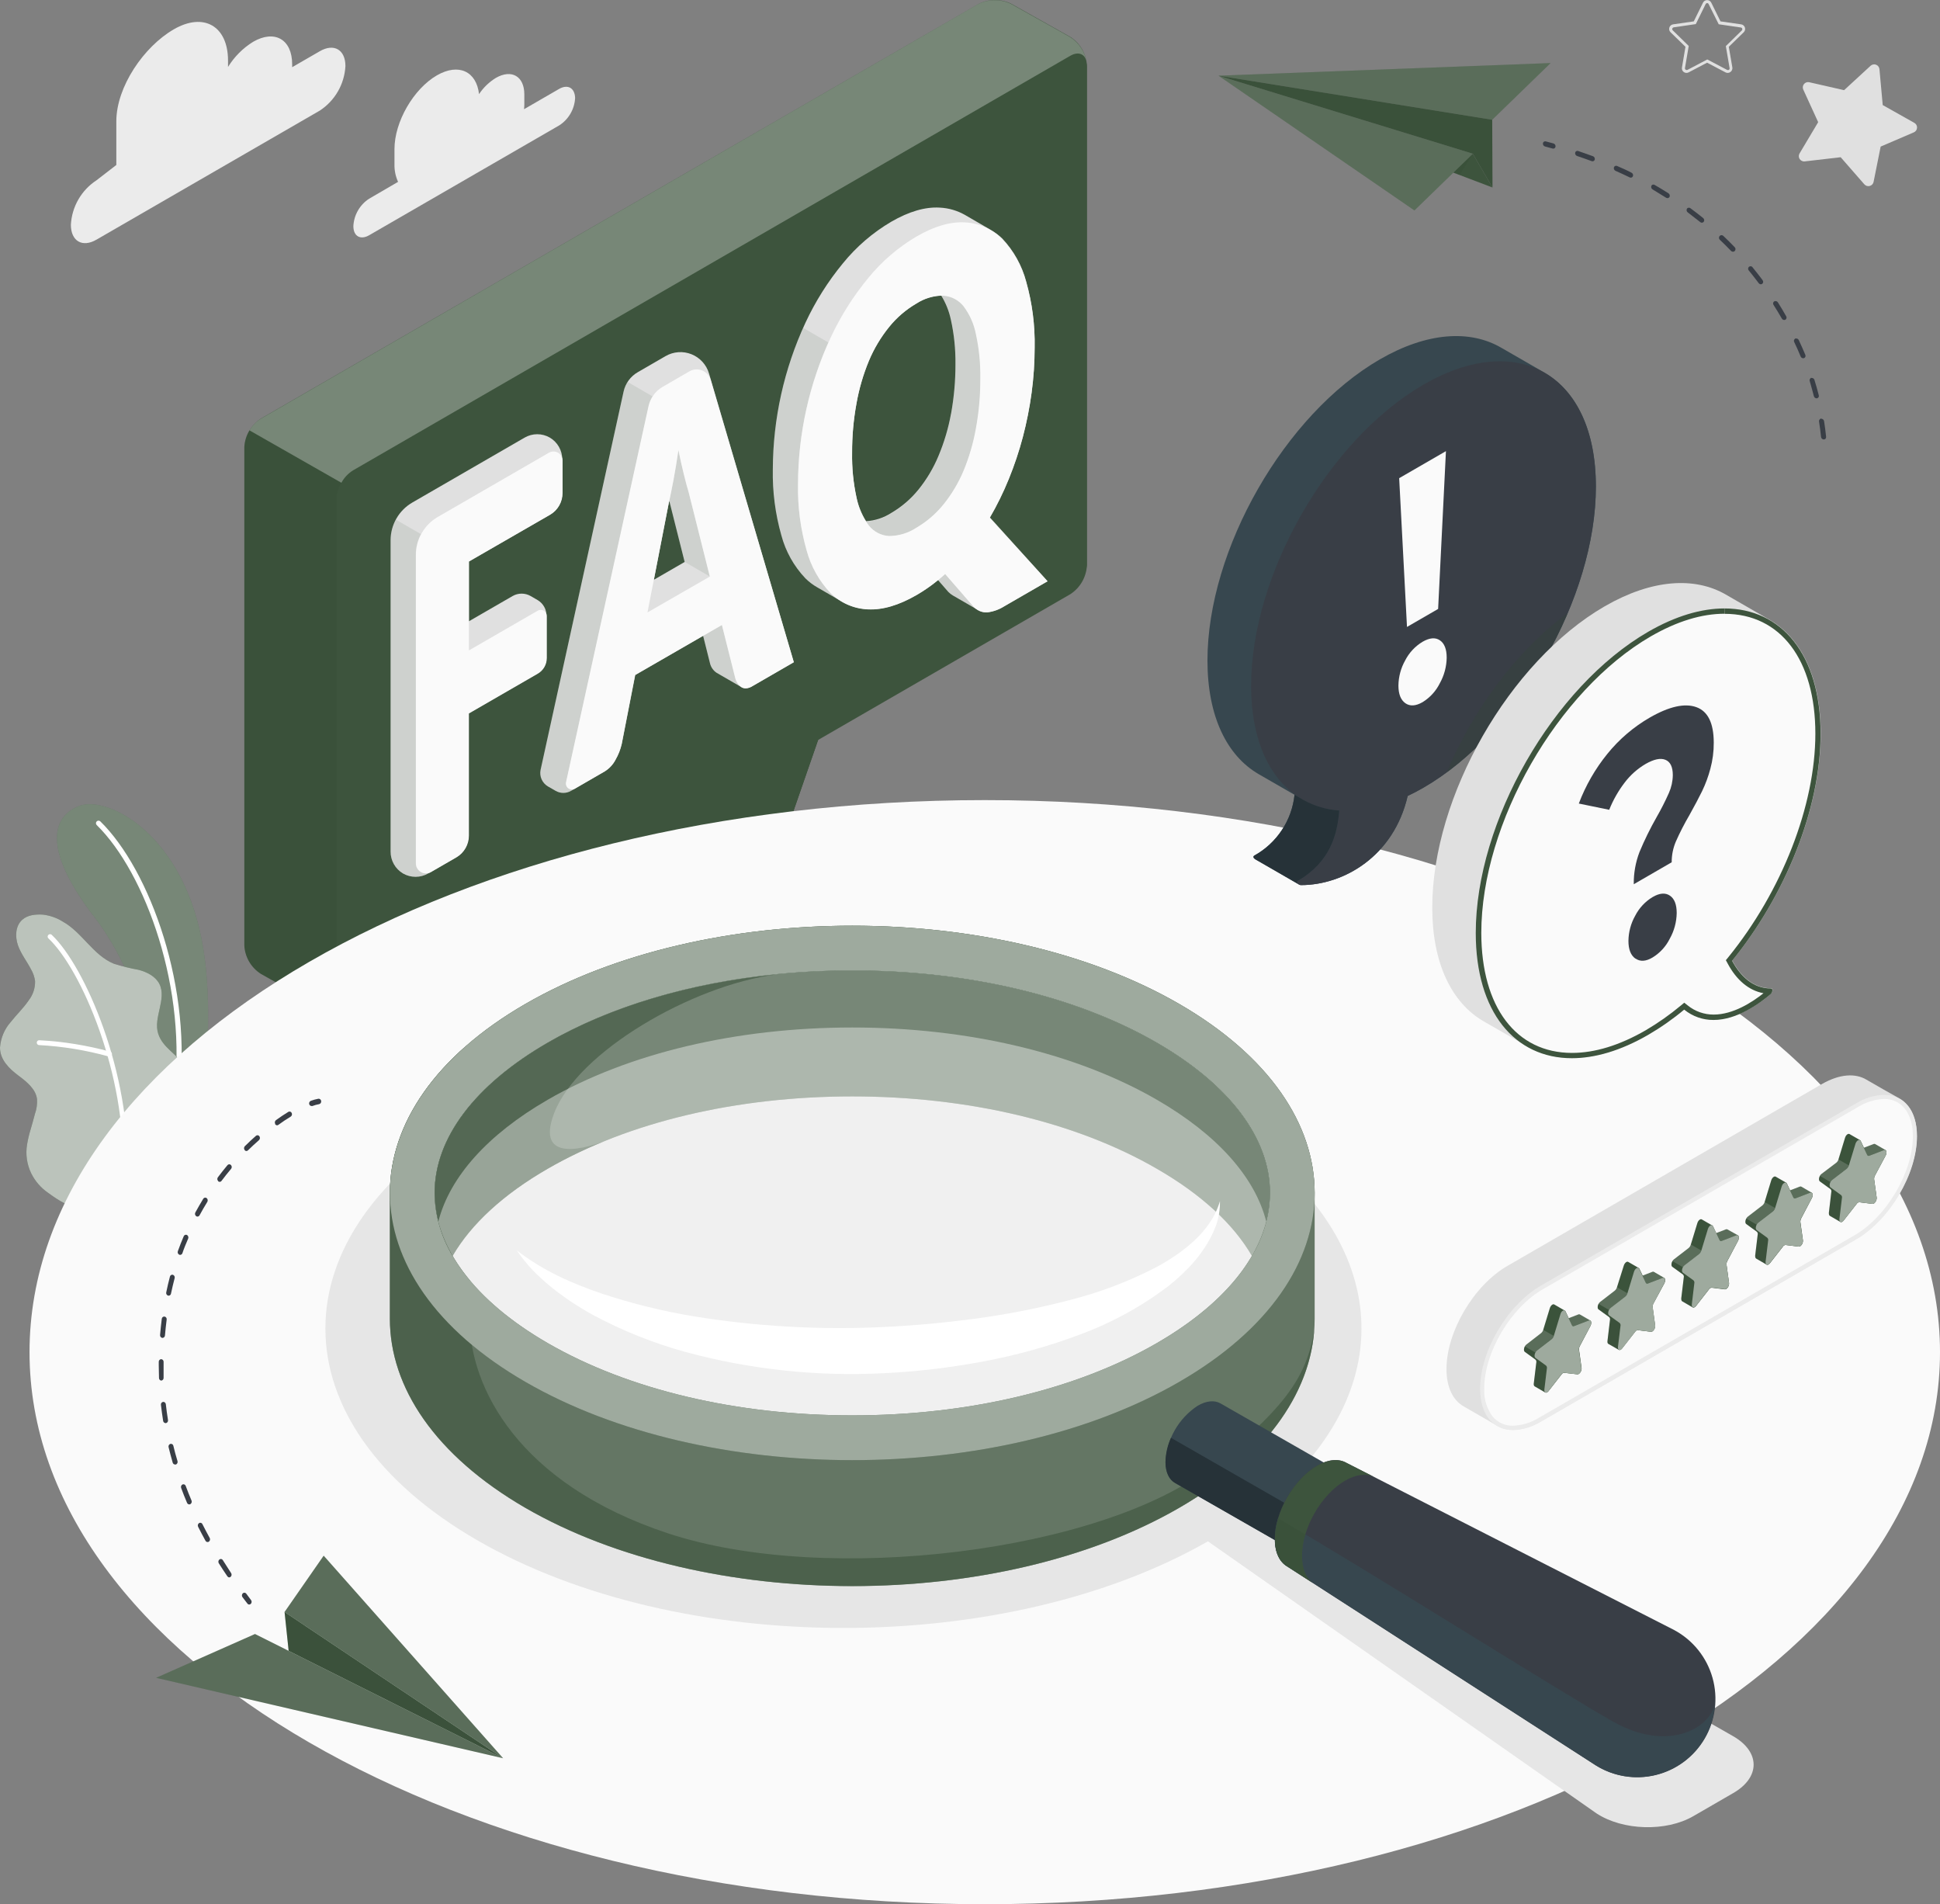 <svg width="428" height="420" viewBox="0 0 428 420" fill="none" xmlns="http://www.w3.org/2000/svg">
<rect x="0" y="0" width="428" height="420" fill="#808080" stroke="none"/>
<path d="M168.994 146.344L127.026 170.667L143.694 199.026C144.016 199.792 144.576 200.432 145.291 200.852C147.28 201.975 159.058 208.805 159.706 209.179C160.211 209.471 160.776 209.645 161.358 209.687C161.939 209.729 162.523 209.638 163.065 209.422C163.607 209.206 164.092 208.87 164.486 208.439C164.879 208.007 165.169 207.493 165.335 206.933L183.436 154.726L168.994 146.344Z" fill="#3D543D"/>
<path opacity="0.2" d="M168.994 146.344L127.026 170.667L143.694 199.026C144.016 199.792 144.576 200.432 145.291 200.852C147.28 201.975 159.058 208.805 159.706 209.179C160.211 209.471 160.776 209.645 161.358 209.687C161.939 209.729 162.523 209.638 163.065 209.422C163.607 209.206 164.092 208.87 164.486 208.439C164.879 208.007 165.169 207.493 165.335 206.933L183.436 154.726L168.994 146.344Z" fill="#304830"/>
<path d="M141.468 179.013L158.137 207.372C158.455 208.092 158.987 208.697 159.661 209.105C160.334 209.512 161.116 209.703 161.902 209.652C162.687 209.6 163.438 209.308 164.052 208.815C164.666 208.322 165.114 207.653 165.335 206.897L183.436 154.689L141.468 179.013Z" fill="#3D543D"/>
<path d="M215.816 0.897L57.551 92.32C56.49 93.008 55.606 93.937 54.972 95.032C54.338 96.127 53.971 97.356 53.901 98.62V208.54C53.969 209.799 54.335 211.024 54.969 212.114C55.604 213.203 56.489 214.125 57.551 214.804L70.57 222.108C71.702 222.678 72.952 222.975 74.219 222.975C75.487 222.975 76.737 222.678 77.869 222.108L236.143 130.631C237.202 129.941 238.085 129.011 238.719 127.917C239.353 126.822 239.72 125.594 239.792 124.331V14.41C239.724 13.151 239.358 11.926 238.723 10.837C238.088 9.748 237.204 8.826 236.143 8.147L223.133 0.842C221.993 0.279 220.738 -0.009 219.468 0C218.197 0.01 216.946 0.317 215.816 0.897Z" fill="#3D543D"/>
<path opacity="0.3" d="M239.728 13.743C239.436 11.917 237.949 11.26 236.133 12.301L77.878 103.751C76.799 104.425 75.916 105.369 75.314 106.49L55.051 94.94C55.659 93.886 56.518 92.998 57.551 92.356L215.825 0.897C216.957 0.329 218.207 0.033 219.474 0.033C220.741 0.033 221.99 0.329 223.123 0.897L236.133 8.201C237.091 8.817 237.907 9.629 238.527 10.585C239.147 11.54 239.556 12.617 239.728 13.743Z" fill="white"/>
<path d="M74.237 220.392V110.462C74.307 109.199 74.674 107.972 75.308 106.878C75.942 105.785 76.826 104.857 77.887 104.171L236.143 12.767C238.141 11.607 239.792 12.547 239.792 14.867V124.751C239.72 126.014 239.353 127.242 238.719 128.337C238.085 129.431 237.202 130.361 236.143 131.051L77.869 222.492C75.862 223.679 74.237 222.711 74.237 220.392Z" fill="#3D543D"/>
<path opacity="0.2" d="M77.869 222.072C76.732 222.627 75.484 222.916 74.219 222.916C72.954 222.916 71.706 222.627 70.57 222.072L57.56 214.767C56.499 214.092 55.614 213.173 54.98 212.087C54.345 211.001 53.978 209.779 53.91 208.522V98.592C53.975 97.295 54.374 96.037 55.069 94.94L75.314 106.472C74.647 107.546 74.275 108.778 74.237 110.042V219.963C74.237 222.09 75.734 223.313 77.869 222.072Z" fill="#304830"/>
<path d="M118.642 132.374L117.063 131.461C116.459 131.115 115.775 130.933 115.079 130.933C114.383 130.933 113.699 131.115 113.095 131.461L103.451 137.031V123.847L121.306 113.538C122.142 113.045 122.834 112.341 123.314 111.497C123.794 110.653 124.045 109.698 124.043 108.727V101.331C124.045 100.36 123.794 99.405 123.314 98.561C122.834 97.717 122.142 97.013 121.306 96.519C120.461 96.03 119.503 95.773 118.528 95.773C117.552 95.773 116.594 96.03 115.749 96.519L90.988 110.827C89.522 111.673 88.305 112.89 87.46 114.357C86.614 115.824 86.169 117.488 86.171 119.181V187.832C86.167 188.805 86.418 189.762 86.898 190.608C87.378 191.454 88.071 192.159 88.908 192.653C89.753 193.14 90.711 193.397 91.686 193.397C92.662 193.397 93.62 193.14 94.464 192.653L100.641 189.092C101.478 188.598 102.171 187.893 102.652 187.047C103.132 186.201 103.382 185.244 103.378 184.271V157.337L118.578 148.553C119.18 148.203 119.68 147.701 120.027 147.097C120.375 146.493 120.558 145.808 120.558 145.111V135.835C120.57 135.14 120.4 134.455 120.063 133.847C119.727 133.24 119.237 132.732 118.642 132.374Z" fill="#E0E0E0"/>
<path opacity="0.1" d="M95.03 192.325L94.501 192.635C93.656 193.121 92.698 193.377 91.724 193.376C90.749 193.375 89.792 193.119 88.947 192.631C88.103 192.144 87.401 191.444 86.912 190.6C86.424 189.756 86.165 188.799 86.162 187.823V119.172C86.164 117.578 86.562 116.009 87.32 114.607L92.877 117.811C92.115 119.212 91.717 120.782 91.718 122.377V190.389C91.72 190.777 91.822 191.157 92.016 191.493C92.209 191.829 92.487 192.108 92.822 192.303C93.156 192.499 93.536 192.604 93.923 192.607C94.31 192.611 94.692 192.514 95.03 192.325Z" fill="#304830"/>
<path d="M103.451 123.847V143.459L118.623 134.703C118.826 134.583 119.057 134.52 119.293 134.519C119.529 134.518 119.76 134.58 119.964 134.697C120.168 134.815 120.337 134.985 120.455 135.19C120.572 135.395 120.632 135.627 120.63 135.862V145.157C120.63 145.85 120.448 146.532 120.102 147.132C119.756 147.733 119.259 148.233 118.66 148.581L103.451 157.364V184.29C103.455 185.26 103.204 186.214 102.723 187.057C102.243 187.9 101.55 188.602 100.714 189.093L95.094 192.343C94.756 192.539 94.373 192.642 93.983 192.643C93.592 192.643 93.209 192.54 92.871 192.345C92.533 192.15 92.253 191.868 92.058 191.53C91.864 191.191 91.762 190.807 91.764 190.416V122.377C91.764 120.684 92.209 119.021 93.055 117.554C93.9 116.088 95.116 114.87 96.581 114.022L121.105 99.852C121.41 99.676 121.757 99.583 122.109 99.583C122.462 99.583 122.809 99.676 123.114 99.853C123.419 100.03 123.672 100.284 123.848 100.59C124.024 100.896 124.116 101.243 124.116 101.596V108.745C124.118 109.713 123.866 110.664 123.386 111.503C122.906 112.343 122.213 113.042 121.378 113.529L103.451 123.847Z" fill="#FAFAFA"/>
<path d="M156.422 82.376C156.141 81.423 155.647 80.546 154.978 79.811C154.31 79.077 153.483 78.503 152.561 78.134C151.639 77.765 150.646 77.61 149.655 77.68C148.664 77.751 147.703 78.046 146.842 78.542L140.702 82.093C139.911 82.55 139.224 83.166 138.685 83.904C138.146 84.641 137.767 85.483 137.573 86.376L119.262 169.809C119.119 170.512 119.199 171.243 119.492 171.898C119.785 172.553 120.276 173.1 120.895 173.461L122.574 174.429C123.094 174.73 123.684 174.888 124.284 174.888C124.885 174.888 125.475 174.73 125.995 174.429L133.394 170.156C134.424 169.525 135.263 168.625 135.821 167.554C136.445 166.472 136.903 165.302 137.18 164.084L140.155 148.873L155.117 140.227L156.668 146.408C156.888 147.214 157.39 147.914 158.082 148.38C158.703 148.745 163.018 151.22 163.638 151.594C164.039 151.766 164.479 151.826 164.911 151.768C165.343 151.71 165.751 151.536 166.093 151.265L175.125 146.043L156.422 82.376ZM144.26 127.873L147.463 111.375L147.654 110.462L151.048 123.947L144.26 127.873Z" fill="#E0E0E0"/>
<path opacity="0.1" d="M163.565 151.548C162.753 151.064 158.684 148.736 158.091 148.38C157.399 147.914 156.897 147.214 156.677 146.408L155.126 140.227L159.268 137.834L162.233 149.613C162.452 150.387 162.92 151.068 163.565 151.548Z" fill="#304830"/>
<path opacity="0.1" d="M156.604 127.152L151.048 123.938L147.654 110.461C147.654 110.461 147.654 110.461 147.654 110.407C147.946 109.092 148.238 107.595 148.566 105.933C148.959 103.86 149.324 101.651 149.67 99.286C150.066 101.185 150.458 102.935 150.847 104.536C151.24 106.134 151.605 107.503 151.951 108.654L156.604 127.152Z" fill="#304830"/>
<path opacity="0.1" d="M124.918 172.548C124.869 172.767 124.877 172.996 124.942 173.211C125.008 173.426 125.127 173.62 125.29 173.775C125.453 173.929 125.653 174.039 125.871 174.093C126.089 174.147 126.317 174.143 126.533 174.082V174.155L126.013 174.447C125.493 174.748 124.903 174.906 124.303 174.906C123.702 174.906 123.112 174.748 122.592 174.447L120.895 173.461C120.276 173.1 119.785 172.553 119.492 171.898C119.199 171.243 119.119 170.512 119.262 169.809L137.564 86.412C137.732 85.641 138.041 84.907 138.476 84.248L144.032 87.462C143.592 88.115 143.282 88.847 143.12 89.617L124.918 172.548Z" fill="#304830"/>
<path d="M175.134 146.07L166.093 151.293C165.08 151.877 164.268 151.987 163.648 151.621C162.956 151.154 162.454 150.455 162.233 149.649L159.268 137.853L140.109 148.891L137.144 164.103C136.858 165.322 136.397 166.494 135.775 167.581C135.22 168.653 134.38 169.55 133.349 170.174L126.807 173.964C126.587 174.089 126.336 174.147 126.083 174.133C125.83 174.118 125.587 174.031 125.383 173.882C125.179 173.732 125.022 173.527 124.931 173.29C124.841 173.054 124.821 172.796 124.873 172.548L143.074 89.59C143.27 88.699 143.65 87.859 144.188 87.123C144.727 86.387 145.414 85.772 146.204 85.317L152.106 81.902C152.526 81.66 152.995 81.516 153.478 81.482C153.962 81.447 154.446 81.523 154.896 81.703C155.346 81.883 155.749 82.163 156.075 82.522C156.4 82.881 156.641 83.308 156.778 83.774L175.134 146.07ZM156.604 127.17L151.951 108.636C151.605 107.494 151.24 106.116 150.847 104.518C150.455 102.92 150.063 101.167 149.67 99.268C149.333 101.633 148.959 103.833 148.576 105.915C148.192 107.996 147.809 109.786 147.463 111.338L142.846 135.077L156.604 127.17Z" fill="#FAFAFA"/>
<path d="M218.379 114.114C219.973 111.373 221.372 108.523 222.567 105.586C223.801 102.558 224.837 99.453 225.669 96.291C226.508 93.096 227.148 89.851 227.585 86.576C228.033 83.269 228.258 79.935 228.26 76.597C228.357 71.689 227.73 66.795 226.399 62.071C225.449 58.52 223.631 55.263 221.107 52.593C220.313 51.831 219.423 51.175 218.462 50.639L212.987 47.462C211.254 46.456 209.305 45.883 207.304 45.791C204.092 45.608 200.534 46.646 196.629 48.904C192.542 51.306 188.921 54.423 185.936 58.108C182.645 62.106 179.874 66.505 177.689 71.201C172.986 81.328 170.534 92.355 170.499 103.522C170.405 108.437 171.038 113.338 172.379 118.067C173.325 121.628 175.151 124.893 177.689 127.563C178.48 128.348 179.373 129.023 180.344 129.571C181.256 130.083 184.86 132.183 185.754 132.703C187.509 133.72 189.485 134.293 191.511 134.374C194.722 134.532 198.286 133.482 202.203 131.224C203.87 130.261 205.454 129.162 206.939 127.937L209.201 130.539C209.51 130.856 209.859 131.129 210.241 131.352C210.88 131.726 215.423 134.338 215.77 134.548C216.379 134.922 217.091 135.095 217.805 135.041C219.126 134.883 220.395 134.43 221.518 133.717L231.107 128.184L218.379 114.114ZM209.822 91.196C209.241 94.418 208.307 97.565 207.039 100.582C205.927 103.256 204.437 105.756 202.614 108.005C200.949 110.058 198.928 111.793 196.647 113.128C194.976 114.211 193.052 114.84 191.064 114.954C190.064 113.332 189.351 111.55 188.956 109.685C188.255 106.459 187.93 103.162 187.989 99.861C187.972 96.205 188.296 92.555 188.956 88.96C189.523 85.74 190.44 82.593 191.693 79.573C192.816 76.888 194.315 74.376 196.146 72.114C197.821 70.034 199.862 68.276 202.167 66.928C203.809 65.877 205.695 65.273 207.641 65.175C208.652 66.811 209.374 68.608 209.776 70.489C210.492 73.719 210.831 77.022 210.789 80.331C210.8 83.987 210.476 87.636 209.822 91.233V91.196Z" fill="#E0E0E0"/>
<path opacity="0.1" d="M185.526 132.603C184.367 131.936 181.183 130.083 180.344 129.608C179.373 129.06 178.48 128.385 177.689 127.599C175.151 124.93 173.325 121.664 172.379 118.104C171.038 113.375 170.405 108.474 170.499 103.559C170.499 97.937 171.13 92.332 172.379 86.85C173.492 81.858 175.106 76.992 177.196 72.324L182.752 75.538C178.364 85.38 176.083 96.032 176.056 106.809C175.96 111.721 176.594 116.62 177.935 121.345C178.88 124.909 180.706 128.178 183.245 130.85C183.939 131.516 184.704 132.104 185.526 132.603Z" fill="#304830"/>
<path opacity="0.1" d="M212.595 67.549C212.058 66.876 211.388 66.321 210.626 65.92C209.865 65.52 209.028 65.281 208.17 65.221C208.015 65.221 207.851 65.221 207.696 65.221C208.702 66.854 209.421 68.648 209.821 70.525C210.519 73.746 210.843 77.036 210.788 80.331C210.803 84.005 210.479 87.673 209.821 91.288C209.24 94.509 208.307 97.657 207.039 100.674C205.927 103.347 204.437 105.847 202.614 108.097C200.949 110.15 198.928 111.885 196.647 113.219C194.976 114.302 193.052 114.932 191.063 115.045C191.262 115.366 191.485 115.671 191.729 115.958C192.265 116.636 192.939 117.192 193.707 117.587C194.475 117.983 195.319 118.209 196.182 118.25C198.323 118.239 200.416 117.604 202.203 116.424C204.484 115.09 206.505 113.354 208.17 111.302C209.989 109.049 211.479 106.55 212.595 103.879C213.864 100.859 214.798 97.708 215.378 94.483C216.036 90.869 216.359 87.201 216.345 83.527C216.397 80.241 216.073 76.96 215.378 73.748C214.943 71.494 213.99 69.371 212.595 67.549Z" fill="#304830"/>
<path opacity="0.1" d="M208.517 126.604C207.997 127.079 207.477 127.517 206.938 127.974L209.201 130.576C209.509 130.892 209.859 131.166 210.241 131.388C210.861 131.754 215.14 134.21 215.715 134.557C215.361 134.34 215.036 134.079 214.748 133.78L208.517 126.604Z" fill="#304830"/>
<path d="M231.106 128.22L221.518 133.762C220.395 134.468 219.13 134.917 217.814 135.077C217.239 135.105 216.666 135.004 216.137 134.779C215.608 134.555 215.136 134.213 214.757 133.781L208.517 126.604C206.588 128.381 204.471 129.943 202.203 131.261C198.286 133.519 194.722 134.569 191.511 134.411C188.401 134.296 185.449 133.011 183.245 130.813C180.709 128.139 178.883 124.871 177.935 121.308C176.602 116.594 175.968 111.708 176.056 106.809C176.09 95.642 178.542 84.615 183.245 74.488C185.434 69.782 188.211 65.373 191.511 61.367C194.497 57.685 198.118 54.568 202.203 52.164C206.108 49.9 209.666 48.862 212.878 49.051C215.975 49.199 218.904 50.502 221.089 52.703C223.617 55.373 225.437 58.634 226.381 62.189C227.72 66.897 228.353 71.777 228.26 76.67C228.261 80.008 228.039 83.342 227.594 86.65C227.148 89.939 226.502 93.199 225.66 96.41C224.825 99.569 223.786 102.671 222.549 105.696C221.357 108.634 219.958 111.484 218.361 114.223L231.106 128.22ZM187.989 99.916C187.93 103.22 188.255 106.52 188.956 109.749C189.386 111.992 190.322 114.106 191.693 115.931C192.232 116.605 192.907 117.158 193.674 117.553C194.442 117.948 195.284 118.176 196.145 118.222C198.287 118.211 200.379 117.576 202.167 116.396C204.448 115.062 206.469 113.327 208.134 111.274C209.955 109.022 211.448 106.523 212.568 103.851C213.822 100.829 214.739 97.679 215.305 94.456C215.968 90.842 216.291 87.174 216.272 83.499C216.329 80.213 216.005 76.932 215.305 73.721C214.877 71.478 213.941 69.363 212.568 67.54C212.029 66.866 211.357 66.312 210.594 65.911C209.831 65.51 208.993 65.272 208.134 65.211C206.015 65.194 203.939 65.804 202.167 66.964C199.86 68.307 197.819 70.061 196.145 72.141C194.318 74.406 192.819 76.917 191.693 79.601C190.444 82.621 189.527 85.768 188.956 88.987C188.297 92.58 187.973 96.226 187.989 99.879V99.916Z" fill="#FAFAFA"/>
<path d="M35.992 252.832L43.884 247.719C43.884 247.719 47.716 227.349 44.869 209.371C40.873 184.007 23.648 175.288 17.389 177.789C11.131 180.291 9.653 187.833 20.957 202.441C27.626 211.079 36.202 229.33 35.992 252.832Z" fill="#3D543D"/>
<g opacity="0.3">
<path d="M35.992 252.832L43.884 247.719C43.884 247.719 47.716 227.349 44.869 209.371C40.873 184.007 23.648 175.288 17.389 177.789C11.131 180.291 9.653 187.833 20.957 202.441C27.626 211.079 36.202 229.33 35.992 252.832Z" fill="white"/>
</g>
<path d="M38.866 242.779H38.784C38.636 242.757 38.503 242.677 38.413 242.558C38.322 242.439 38.282 242.289 38.3 242.14C41.576 218.401 32.051 192.453 21.34 181.98C21.232 181.875 21.171 181.731 21.169 181.58C21.167 181.43 21.225 181.284 21.331 181.177C21.436 181.069 21.58 181.007 21.73 181.006C21.881 181.004 22.026 181.062 22.134 181.167C33.036 191.823 42.743 218.2 39.422 242.286C39.405 242.422 39.339 242.547 39.236 242.637C39.134 242.728 39.003 242.778 38.866 242.779Z" fill="white"/>
<path d="M16.121 265.678C14.935 266.354 11.559 263.752 10.647 263.122C9.045 262.029 7.75 260.542 6.888 258.803C5.926 256.82 5.607 254.585 5.976 252.412C6.166 251.266 6.434 250.134 6.779 249.025C7.098 247.929 7.408 246.833 7.691 245.738C8.075 244.677 8.236 243.549 8.166 242.423C7.883 240.177 5.885 238.607 4.078 237.246C2.071 235.749 -0.009 233.768 2.99029e-05 231.065C0.144 228.966 0.982 226.974 2.381 225.404C3.677 223.761 5.21 222.318 6.377 220.583C7.297 219.38 7.776 217.898 7.737 216.383C7.611 215.458 7.301 214.566 6.824 213.763C5.912 212.001 4.617 210.385 3.96 208.495C3.303 206.605 3.394 204.249 4.872 202.898C6.076 201.784 7.883 201.629 9.516 201.738C11.051 201.926 12.527 202.446 13.84 203.263C18.128 205.646 20.583 210.732 25.135 212.567C26.93 213.133 28.758 213.584 30.609 213.918C32.434 214.402 34.304 215.343 35.171 217.032C36.841 220.373 33.739 224.491 34.916 228.034C35.956 231.175 39.003 232.371 40.709 235.201C41.406 236.45 41.688 237.89 41.512 239.31C41.363 241.709 40.775 244.061 39.778 246.249C38.653 248.519 37.388 250.718 35.992 252.832L16.121 265.678Z" fill="#3D543D"/>
<g opacity="0.65">
<path d="M16.121 265.678C14.935 266.354 11.559 263.752 10.647 263.122C9.045 262.029 7.75 260.542 6.888 258.803C5.926 256.82 5.607 254.585 5.976 252.412C6.166 251.266 6.434 250.134 6.779 249.025C7.098 247.929 7.408 246.833 7.691 245.738C8.075 244.677 8.236 243.549 8.166 242.423C7.883 240.177 5.885 238.607 4.078 237.246C2.071 235.749 -0.009 233.768 2.99029e-05 231.065C0.144 228.966 0.982 226.974 2.381 225.404C3.677 223.761 5.21 222.318 6.377 220.583C7.297 219.38 7.776 217.898 7.737 216.383C7.611 215.458 7.301 214.566 6.824 213.763C5.912 212.001 4.617 210.385 3.96 208.495C3.303 206.605 3.394 204.249 4.872 202.898C6.076 201.784 7.883 201.629 9.516 201.738C11.051 201.926 12.527 202.446 13.84 203.263C18.128 205.646 20.583 210.732 25.135 212.567C26.93 213.133 28.758 213.584 30.609 213.918C32.434 214.402 34.304 215.343 35.171 217.032C36.841 220.373 33.739 224.491 34.916 228.034C35.956 231.175 39.003 232.371 40.709 235.201C41.406 236.45 41.688 237.89 41.512 239.31C41.363 241.709 40.775 244.061 39.778 246.249C38.653 248.519 37.388 250.718 35.992 252.832L16.121 265.678Z" fill="white"/>
</g>
<path d="M27.58 258.958C27.51 258.956 27.441 258.94 27.377 258.91C27.313 258.881 27.256 258.839 27.208 258.787C27.16 258.735 27.124 258.675 27.1 258.608C27.076 258.542 27.066 258.472 27.069 258.401C27.982 237.182 17.946 213.745 10.647 206.943C10.558 206.842 10.51 206.713 10.511 206.579C10.513 206.445 10.565 206.316 10.656 206.218C10.747 206.12 10.871 206.06 11.005 206.048C11.138 206.037 11.271 206.076 11.377 206.157C18.785 213.106 28.985 236.927 28.091 258.447C28.084 258.58 28.029 258.707 27.934 258.801C27.84 258.896 27.713 258.952 27.58 258.958Z" fill="white"/>
<path d="M24.132 233.019H23.977C18.964 231.63 13.816 230.788 8.622 230.508C8.551 230.506 8.482 230.489 8.418 230.46C8.354 230.431 8.297 230.389 8.249 230.337C8.202 230.285 8.165 230.224 8.141 230.158C8.118 230.092 8.107 230.021 8.111 229.951C8.112 229.88 8.127 229.811 8.156 229.746C8.185 229.681 8.227 229.623 8.279 229.576C8.331 229.528 8.393 229.491 8.459 229.468C8.526 229.444 8.597 229.435 8.667 229.44C13.965 229.716 19.217 230.564 24.332 231.969C24.466 232.015 24.577 232.111 24.642 232.237C24.706 232.363 24.72 232.509 24.679 232.645C24.643 232.759 24.569 232.858 24.47 232.926C24.371 232.994 24.252 233.027 24.132 233.019Z" fill="white"/>
<path d="M217.257 420C333.647 420 428 365.485 428 298.237C428 230.989 333.647 176.474 217.257 176.474C100.867 176.474 6.514 230.989 6.514 298.237C6.514 365.485 100.867 420 217.257 420Z" fill="#FAFAFA"/>
<path d="M105.258 246.331C149.899 220.547 222.266 220.547 266.898 246.331C304.733 268.189 310.481 301.561 284.178 326.934L382.392 382.958C388.377 386.419 388.377 392.025 382.392 395.485L373.56 400.589C367.575 404.049 358.051 403.775 352.248 399.986L266.487 339.963C221.782 365.528 149.78 365.428 105.294 339.726C60.626 313.932 60.626 272.124 105.258 246.331Z" fill="#E6E6E6"/>
<path d="M123.349 19.614L115.613 24.088C115.652 23.749 115.673 23.407 115.676 23.066V20.82C115.676 16.821 112.875 15.204 109.418 17.168C107.928 18.078 106.654 19.302 105.686 20.756C105.111 15.734 101.179 13.862 96.389 16.62C91.216 19.614 87.029 26.882 87.029 32.863V36.214C86.993 37.557 87.264 38.89 87.822 40.112L81.436 43.828C80.418 44.489 79.572 45.383 78.968 46.435C78.363 47.488 78.018 48.669 77.96 49.882C77.96 52.1 79.511 52.995 81.436 51.89L123.404 27.64C124.417 26.983 125.26 26.095 125.864 25.049C126.468 24.004 126.816 22.829 126.88 21.623C126.825 19.404 125.274 18.51 123.349 19.614Z" fill="#EBEBEB"/>
<path d="M21.303 39.756L25.664 36.387V26.764C25.664 19.131 31.75 10.274 38.346 6.467C44.951 2.65 50.307 5.745 50.307 13.369V14.766C51.699 12.509 53.598 10.608 55.854 9.215C60.607 6.476 64.457 8.695 64.457 14.182V14.821L70.543 11.306C73.672 9.48 76.208 10.959 76.208 14.575C76.102 16.543 75.534 18.458 74.549 20.165C73.565 21.872 72.192 23.322 70.543 24.399L21.303 52.849C18.174 54.675 15.637 53.187 15.637 49.571C15.744 47.605 16.312 45.691 17.297 43.985C18.281 42.28 19.654 40.831 21.303 39.756Z" fill="#EBEBEB"/>
<path d="M86.016 263.113V290.896C86.016 305.98 95.979 321.027 115.895 332.577C155.729 355.594 220.323 355.594 260.156 332.577C280.072 321.063 290.035 305.98 290.035 290.896V263.113C290.035 248.029 280.072 232.982 260.156 221.442C220.323 198.424 155.729 198.424 115.895 221.442C95.979 232.946 86.016 248.029 86.016 263.113ZM280.163 263.113C280.163 275.183 271.305 286.943 255.22 296.238C237.429 306.518 213.571 312.179 188.026 312.179C162.48 312.179 138.622 306.518 120.831 296.238C104.747 286.943 95.888 275.183 95.888 263.113C95.888 251.042 104.747 239.282 120.831 229.988C138.622 219.707 162.48 214.046 188.026 214.046C213.571 214.046 237.438 219.707 255.22 229.988C271.314 239.282 280.163 251.07 280.163 263.113Z" fill="#3D543D"/>
<path opacity="0.2" d="M86.016 263.113V290.896C86.016 305.98 95.979 321.027 115.895 332.577C155.729 355.594 220.323 355.594 260.156 332.577C280.072 321.063 290.035 305.98 290.035 290.896V263.113C290.035 248.029 280.072 232.982 260.156 221.442C220.323 198.424 155.729 198.424 115.895 221.442C95.979 232.946 86.016 248.029 86.016 263.113ZM280.163 263.113C280.163 275.183 271.305 286.943 255.22 296.238C237.429 306.518 213.571 312.179 188.026 312.179C162.48 312.179 138.622 306.518 120.831 296.238C104.747 286.943 95.888 275.183 95.888 263.113C95.888 251.042 104.747 239.282 120.831 229.988C138.622 219.707 162.48 214.046 188.026 214.046C213.571 214.046 237.438 219.707 255.22 229.988C271.314 239.282 280.163 251.07 280.163 263.113Z" fill="white"/>
<path opacity="0.6" d="M289.935 293.49C288.347 303.049 284.141 310.244 267.199 323.474C243.25 342.191 182.606 349.833 147.408 338.21C114.208 327.254 103.615 305.806 103.615 291.097L103.707 282.451C98.579 276.343 95.879 269.778 95.879 263.113C95.879 256.283 98.716 249.554 104.09 243.318L104.208 231.138H102.32C91.454 240.844 86.016 251.974 86.016 263.095V290.878C86.016 305.962 95.979 321.009 115.895 332.559C155.729 355.576 220.323 355.576 260.156 332.559C278.932 321.73 288.858 307.678 289.935 293.49Z" fill="#3D543D"/>
<path d="M260.165 221.442C220.323 198.424 155.738 198.424 115.905 221.442C76.072 244.459 76.062 281.775 115.905 304.793C155.747 327.811 220.323 327.811 260.165 304.793C300.007 281.775 299.998 244.459 260.165 221.442ZM255.229 296.238C237.438 306.518 213.571 312.179 188.035 312.179C162.498 312.179 138.631 306.518 120.831 296.238C104.747 286.943 95.888 275.183 95.888 263.113C95.888 251.042 104.747 239.282 120.831 229.988C138.622 219.707 162.489 214.046 188.035 214.046C213.58 214.046 237.438 219.707 255.229 229.988C271.314 239.282 280.173 251.051 280.173 263.113C280.173 275.174 271.314 286.943 255.229 296.238Z" fill="#3D543D"/>
<path opacity="0.5" d="M260.165 221.442C220.323 198.424 155.738 198.424 115.905 221.442C76.072 244.459 76.062 281.775 115.905 304.793C155.747 327.811 220.323 327.811 260.165 304.793C300.007 281.775 299.998 244.459 260.165 221.442ZM255.229 296.238C237.438 306.518 213.571 312.179 188.035 312.179C162.498 312.179 138.631 306.518 120.831 296.238C104.747 286.943 95.888 275.183 95.888 263.113C95.888 251.042 104.747 239.282 120.831 229.988C138.622 219.707 162.489 214.046 188.035 214.046C213.58 214.046 237.438 219.707 255.229 229.988C271.314 239.282 280.173 251.051 280.173 263.113C280.173 275.174 271.314 286.943 255.229 296.238Z" fill="white"/>
<path d="M280.182 263.112C280.123 268.019 278.746 272.819 276.195 277.009C272.153 270.006 265.028 263.432 255.211 257.78C237.438 247.49 213.562 241.829 188.016 241.829C162.471 241.829 138.613 247.49 120.831 257.78C111.024 263.432 103.907 270.006 99.847 277.009C97.317 272.811 95.95 268.014 95.888 263.112C95.888 251.051 104.747 239.282 120.84 229.978C138.622 219.716 162.489 214.046 188.026 214.046C213.562 214.046 237.447 219.716 255.22 229.978C271.323 239.282 280.182 251.069 280.182 263.112Z" fill="#3D543D"/>
<path opacity="0.3" d="M280.182 263.112C280.123 268.019 278.746 272.819 276.195 277.009C272.153 270.006 265.028 263.432 255.211 257.78C237.438 247.49 213.562 241.829 188.016 241.829C162.471 241.829 138.613 247.49 120.831 257.78C111.024 263.432 103.907 270.006 99.847 277.009C97.317 272.811 95.95 268.014 95.888 263.112C95.888 251.051 104.747 239.282 120.84 229.978C138.622 219.716 162.489 214.046 188.026 214.046C213.562 214.046 237.447 219.716 255.22 229.978C271.323 239.282 280.182 251.069 280.182 263.112Z" fill="white"/>
<path opacity="0.6" d="M120.84 229.978C104.747 239.282 95.888 251.051 95.888 263.112C95.952 268.015 97.322 272.812 99.856 277.009C103.925 270.006 111.042 263.432 120.84 257.78C124.984 255.409 129.289 253.331 133.723 251.563C129.836 253.069 117.903 256.913 122.255 245.527C127.428 232.005 152.672 217.36 171.22 214.931C152.143 216.821 134.653 222.007 120.84 229.978Z" fill="#3D543D"/>
<path opacity="0.4" d="M255.229 242.569C237.438 232.289 213.571 226.628 188.035 226.628C162.498 226.628 138.622 232.289 120.831 242.569C107.566 250.239 99.227 259.588 96.709 269.404C99.227 279.219 107.566 288.577 120.831 296.238C138.631 306.519 162.489 312.179 188.035 312.179C213.58 312.179 237.438 306.519 255.229 296.238C268.504 288.568 276.842 279.219 279.351 269.404C276.852 259.588 268.504 250.239 255.229 242.569Z" fill="white"/>
<path d="M114.016 275.776C119.718 280.25 126.187 283.081 132.783 285.327C139.397 287.519 146.172 289.192 153.046 290.33C166.782 292.562 180.712 293.358 194.613 292.704C201.556 292.394 208.508 291.745 215.414 290.814C222.299 289.889 229.12 288.544 235.842 286.787C242.53 285.113 249 282.662 255.119 279.483C256.63 278.678 258.092 277.784 259.499 276.808C260.911 275.843 262.25 274.775 263.504 273.612C264.769 272.444 265.898 271.136 266.87 269.714C267.876 268.253 268.643 266.641 269.142 264.938C269.172 266.805 268.863 268.661 268.23 270.417C267.56 272.182 266.684 273.861 265.621 275.42C264.569 276.991 263.372 278.458 262.044 279.803C260.73 281.153 259.331 282.419 257.856 283.592C251.911 288.127 245.321 291.746 238.305 294.329C231.387 296.938 224.252 298.927 216.983 300.273C209.753 301.643 202.437 302.512 195.087 302.875C180.335 303.647 165.554 302.072 151.294 298.21C144.161 296.254 137.272 293.497 130.757 289.992C127.513 288.212 124.43 286.153 121.543 283.838C120.822 283.263 120.147 282.633 119.453 282.012C118.76 281.391 118.103 280.761 117.474 280.095C116.203 278.754 115.046 277.31 114.016 275.776Z" fill="white"/>
<path d="M257.127 322.478C257.249 319.996 257.956 317.577 259.19 315.419C260.423 313.261 262.148 311.425 264.225 310.061C266.177 308.92 267.956 308.801 269.252 309.532L291.987 322.542C293.274 323.282 294.077 324.88 294.086 327.108C293.961 329.59 293.253 332.008 292.02 334.165C290.787 336.323 289.063 338.159 286.988 339.525C285.017 340.675 283.229 340.794 281.933 340.045L259.207 327.044C257.948 326.368 257.136 324.77 257.127 322.478Z" fill="#37474F"/>
<path d="M259.252 327.107C257.948 326.368 257.136 324.77 257.127 322.478C257.159 320.63 257.572 318.809 258.34 317.128L291.011 335.863C289.948 337.359 288.595 338.626 287.033 339.589C285.063 340.739 283.275 340.858 281.979 340.109L259.252 327.107Z" fill="#263238"/>
<path d="M369.4 359.548L297.051 322.652L296.96 322.597C295.281 321.684 293 321.848 290.491 323.309C285.364 326.304 281.231 333.535 281.258 339.47C281.258 342.447 282.326 344.528 283.995 345.496L351.992 389.322C353.949 390.561 356.135 391.394 358.419 391.769C360.704 392.145 363.041 392.056 365.291 391.508C367.541 390.96 369.657 389.965 371.514 388.581C373.371 387.197 374.931 385.452 376.1 383.452C377.268 381.452 378.023 379.236 378.318 376.938C378.612 374.64 378.442 372.306 377.816 370.075C377.189 367.844 376.121 365.762 374.673 363.954C373.226 362.145 371.429 360.647 369.391 359.548H369.4Z" fill="#393E46"/>
<path d="M284.004 345.515L352.002 389.34C354.53 390.929 357.426 391.832 360.408 391.962C363.39 392.093 366.355 391.445 369.012 390.084C371.668 388.722 373.926 386.693 375.563 384.196C377.2 381.698 378.16 378.817 378.35 375.837C377.046 381.506 367.685 386.327 356.08 379.836C344.475 373.344 301.485 346.144 281.952 334.887C281.493 336.366 281.253 337.904 281.24 339.452C281.249 342.465 282.326 344.547 284.004 345.515Z" fill="#37474F"/>
<path d="M284.004 345.514C282.307 344.547 281.267 342.465 281.267 339.488C281.267 333.554 285.373 326.322 290.5 323.328C293.009 321.867 295.29 321.711 296.969 322.615L303.355 325.866C301.631 324.953 299.304 325.099 296.722 326.596C291.467 329.664 287.225 337.087 287.252 343.177C287.252 346.227 288.302 348.409 290.035 349.395" fill="#3D543D"/>
<path opacity="0.2" d="M290.026 349.395C288.293 348.409 287.289 346.227 287.243 343.177C287.253 341.564 287.502 339.961 287.982 338.42C285.802 337.124 283.767 335.937 281.952 334.887C281.722 335.65 281.542 336.428 281.413 337.215C281.359 337.598 281.313 337.982 281.277 338.365C281.277 338.749 281.231 339.123 281.277 339.488C281.277 342.465 282.344 344.547 284.014 345.515L290.026 349.395Z" fill="#304830"/>
<path d="M110.996 387.806L56.255 360.406L34.45 370.066L110.996 387.806Z" fill="#3D543D"/>
<g opacity="0.15">
<path d="M110.996 387.806L56.255 360.406L34.45 370.066L110.996 387.806Z" fill="white"/>
</g>
<path d="M110.996 387.806L62.779 355.548L71.409 343.131L110.996 387.806Z" fill="#3D543D"/>
<g opacity="0.15">
<path d="M110.996 387.806L62.779 355.548L71.409 343.131L110.996 387.806Z" fill="white"/>
</g>
<path d="M62.779 355.549L63.682 364.122L110.996 387.806L62.779 355.549Z" fill="#3D543D"/>
<g opacity="0.2">
<path d="M62.779 355.549L63.682 364.122L110.996 387.806L62.779 355.549Z" fill="#304830"/>
</g>
<path d="M54.969 353.905C55.101 353.902 55.228 353.85 55.325 353.759C55.436 353.649 55.504 353.502 55.514 353.345C55.524 353.188 55.476 353.034 55.379 352.91L54.33 351.504C54.288 351.445 54.233 351.395 54.17 351.359C54.106 351.322 54.036 351.3 53.964 351.293C53.891 351.286 53.818 351.295 53.749 351.319C53.68 351.342 53.617 351.381 53.564 351.431C53.452 351.541 53.385 351.687 53.373 351.843C53.361 352 53.406 352.155 53.5 352.28C53.846 352.746 54.202 353.193 54.558 353.659C54.603 353.729 54.663 353.787 54.734 353.83C54.806 353.873 54.886 353.899 54.969 353.905Z" fill="#393E46"/>
<path d="M50.161 347.678C49.51 346.729 48.88 345.77 48.272 344.802C48.19 344.669 48.158 344.511 48.184 344.356C48.209 344.202 48.289 344.062 48.409 343.962C48.466 343.917 48.532 343.885 48.602 343.868C48.672 343.851 48.746 343.849 48.817 343.863C48.888 343.877 48.955 343.906 49.014 343.948C49.072 343.99 49.121 344.045 49.157 344.108C49.768 345.067 50.389 346.016 50.982 346.957C51.071 347.085 51.109 347.243 51.089 347.398C51.069 347.553 50.992 347.695 50.872 347.797C50.784 347.874 50.67 347.916 50.553 347.915C50.474 347.907 50.398 347.882 50.33 347.841C50.263 347.8 50.205 347.744 50.161 347.678ZM45.334 339.835C44.778 338.822 44.23 337.79 43.71 336.758C43.639 336.619 43.621 336.459 43.66 336.307C43.698 336.156 43.791 336.024 43.92 335.936C43.983 335.898 44.053 335.873 44.127 335.864C44.2 335.855 44.274 335.862 44.344 335.885C44.414 335.907 44.479 335.945 44.533 335.995C44.588 336.045 44.631 336.106 44.659 336.174C45.17 337.187 45.708 338.201 46.256 339.205C46.334 339.341 46.359 339.5 46.327 339.653C46.295 339.807 46.208 339.943 46.083 340.036C45.997 340.088 45.9 340.117 45.8 340.118C45.704 340.117 45.61 340.09 45.529 340.04C45.447 339.99 45.38 339.919 45.334 339.835ZM41.265 331.472C40.809 330.385 40.353 329.289 39.97 328.203C39.914 328.059 39.913 327.9 39.966 327.755C40.02 327.61 40.125 327.49 40.262 327.418C40.33 327.389 40.403 327.375 40.477 327.376C40.55 327.377 40.623 327.393 40.69 327.424C40.757 327.455 40.817 327.5 40.866 327.555C40.915 327.611 40.951 327.676 40.973 327.746C41.366 328.815 41.794 329.892 42.251 330.96C42.312 331.104 42.319 331.264 42.27 331.412C42.221 331.56 42.12 331.685 41.986 331.764C41.915 331.799 41.837 331.818 41.758 331.819C41.651 331.815 41.547 331.781 41.46 331.719C41.372 331.657 41.304 331.571 41.265 331.472ZM38.109 322.633C37.78 321.492 37.47 320.333 37.196 319.21C37.153 319.061 37.168 318.901 37.24 318.763C37.311 318.625 37.433 318.52 37.579 318.47C37.651 318.451 37.725 318.447 37.798 318.458C37.871 318.47 37.941 318.496 38.004 318.535C38.066 318.574 38.12 318.626 38.161 318.687C38.203 318.748 38.232 318.817 38.245 318.89C38.51 320.004 38.811 321.136 39.158 322.259C39.204 322.406 39.194 322.565 39.13 322.705C39.066 322.845 38.953 322.956 38.811 323.017H38.647C38.528 323.019 38.412 322.983 38.315 322.914C38.218 322.845 38.146 322.747 38.109 322.633ZM35.992 313.403C35.809 312.243 35.645 311.056 35.508 309.878C35.482 309.727 35.516 309.571 35.603 309.445C35.69 309.319 35.823 309.231 35.974 309.203C36.123 309.192 36.271 309.241 36.385 309.338C36.499 309.436 36.571 309.574 36.585 309.723C36.713 310.883 36.877 312.051 37.059 313.193C37.09 313.341 37.063 313.496 36.983 313.625C36.903 313.754 36.777 313.848 36.631 313.887H36.53C36.399 313.88 36.273 313.828 36.175 313.74C36.078 313.652 36.013 313.533 35.992 313.403ZM35.08 303.944C35.08 303.03 35.025 302.117 35.025 301.14V300.374C35.021 300.299 35.032 300.225 35.057 300.155C35.082 300.085 35.121 300.02 35.171 299.965C35.221 299.91 35.281 299.865 35.349 299.833C35.416 299.802 35.489 299.784 35.563 299.78C35.714 299.792 35.854 299.863 35.953 299.977C36.052 300.092 36.102 300.241 36.092 300.392V301.14C36.092 302.054 36.092 302.967 36.092 303.88C36.105 304.032 36.058 304.183 35.961 304.301C35.863 304.418 35.724 304.493 35.572 304.51C35.435 304.492 35.309 304.424 35.219 304.32C35.128 304.216 35.078 304.082 35.08 303.944ZM35.8 295.096C35.651 295.069 35.518 294.986 35.428 294.864C35.338 294.742 35.298 294.589 35.317 294.439C35.417 293.261 35.545 292.065 35.691 290.887C35.696 290.812 35.717 290.74 35.752 290.673C35.786 290.607 35.834 290.549 35.892 290.502C35.951 290.455 36.018 290.42 36.09 290.4C36.162 290.38 36.237 290.375 36.311 290.385C36.46 290.416 36.591 290.504 36.677 290.63C36.762 290.756 36.794 290.911 36.767 291.061C36.621 292.22 36.494 293.398 36.393 294.548C36.387 294.69 36.328 294.824 36.229 294.925C36.13 295.027 35.996 295.087 35.855 295.096H35.8ZM37.078 285.765C36.932 285.718 36.809 285.618 36.734 285.484C36.66 285.35 36.639 285.192 36.676 285.044C36.913 283.884 37.187 282.725 37.488 281.583C37.502 281.511 37.53 281.442 37.572 281.381C37.614 281.321 37.668 281.269 37.73 281.231C37.793 281.192 37.863 281.167 37.936 281.157C38.009 281.147 38.083 281.152 38.154 281.172C38.299 281.228 38.417 281.336 38.486 281.474C38.556 281.613 38.571 281.772 38.528 281.921C38.236 283.035 37.963 284.185 37.725 285.318C37.706 285.444 37.644 285.559 37.549 285.644C37.454 285.729 37.333 285.778 37.205 285.783L37.078 285.765ZM39.541 276.735C39.402 276.668 39.294 276.55 39.238 276.406C39.182 276.262 39.183 276.102 39.24 275.959C39.632 274.863 40.07 273.758 40.526 272.681C40.552 272.613 40.592 272.55 40.643 272.498C40.694 272.446 40.755 272.405 40.823 272.377C40.891 272.35 40.963 272.337 41.036 272.339C41.109 272.341 41.181 272.358 41.247 272.389C41.38 272.469 41.48 272.594 41.528 272.742C41.577 272.889 41.571 273.049 41.512 273.192C41.056 274.252 40.599 275.329 40.243 276.406C40.209 276.513 40.142 276.607 40.053 276.674C39.963 276.741 39.854 276.778 39.742 276.781C39.672 276.783 39.603 276.767 39.541 276.735ZM43.291 268.253C43.162 268.162 43.072 268.027 43.036 267.874C43.001 267.721 43.023 267.56 43.099 267.422C43.656 266.409 44.24 265.395 44.833 264.418C44.868 264.353 44.916 264.297 44.975 264.253C45.034 264.209 45.102 264.178 45.173 264.162C45.245 264.146 45.32 264.146 45.392 264.162C45.464 264.178 45.531 264.209 45.59 264.254C45.71 264.354 45.791 264.493 45.817 264.647C45.844 264.801 45.815 264.959 45.736 265.094C45.143 266.052 44.568 267.048 44.03 268.043C43.986 268.129 43.92 268.203 43.838 268.254C43.756 268.306 43.661 268.334 43.564 268.335C43.467 268.335 43.372 268.306 43.291 268.253ZM48.135 260.501C48.025 260.393 47.957 260.248 47.946 260.093C47.934 259.939 47.978 259.785 48.071 259.661C48.756 258.748 49.476 257.835 50.197 256.977C50.244 256.921 50.303 256.876 50.369 256.846C50.435 256.815 50.507 256.799 50.58 256.799C50.653 256.799 50.725 256.815 50.792 256.846C50.858 256.876 50.916 256.921 50.964 256.977C51.068 257.094 51.125 257.245 51.125 257.401C51.125 257.558 51.068 257.709 50.964 257.826C50.252 258.675 49.549 259.552 48.874 260.455C48.827 260.523 48.764 260.578 48.691 260.616C48.618 260.654 48.537 260.674 48.455 260.675C48.385 260.673 48.316 260.657 48.254 260.627C48.191 260.597 48.135 260.554 48.09 260.501H48.135ZM54.002 253.672C53.898 253.555 53.84 253.404 53.84 253.247C53.84 253.091 53.898 252.939 54.002 252.823C54.804 252.028 55.635 251.252 56.465 250.522C56.52 250.473 56.584 250.436 56.654 250.415C56.724 250.393 56.798 250.387 56.871 250.396C56.944 250.406 57.014 250.431 57.076 250.47C57.138 250.509 57.191 250.561 57.231 250.622C57.32 250.751 57.359 250.908 57.342 251.063C57.326 251.219 57.254 251.364 57.14 251.471C56.319 252.183 55.507 252.941 54.713 253.717C54.62 253.814 54.492 253.87 54.358 253.872C54.28 253.871 54.203 253.852 54.134 253.818C54.065 253.783 54.004 253.733 53.956 253.672H54.002ZM60.717 247.892C60.642 247.756 60.617 247.599 60.647 247.447C60.677 247.295 60.76 247.158 60.881 247.061C61.793 246.404 62.706 245.792 63.618 245.235C63.68 245.198 63.75 245.175 63.822 245.167C63.894 245.159 63.967 245.166 64.036 245.189C64.106 245.211 64.169 245.248 64.223 245.297C64.276 245.346 64.319 245.406 64.348 245.473C64.419 245.61 64.436 245.769 64.398 245.919C64.359 246.069 64.266 246.199 64.138 246.285C63.225 246.833 62.313 247.436 61.401 248.111C61.315 248.171 61.213 248.203 61.109 248.203C61.016 248.192 60.927 248.158 60.85 248.104C60.773 248.049 60.712 247.977 60.671 247.892H60.717Z" fill="#393E46"/>
<path d="M68.745 243.948H68.91C69.391 243.765 69.889 243.627 70.397 243.537C70.546 243.504 70.678 243.414 70.763 243.286C70.848 243.159 70.88 243.003 70.853 242.852C70.847 242.778 70.827 242.706 70.793 242.64C70.759 242.574 70.712 242.515 70.655 242.468C70.598 242.42 70.532 242.384 70.461 242.362C70.39 242.341 70.315 242.333 70.242 242.341C69.676 242.447 69.121 242.599 68.581 242.797C68.437 242.855 68.319 242.965 68.253 243.106C68.187 243.247 68.177 243.407 68.225 243.555C68.26 243.667 68.329 243.765 68.422 243.836C68.515 243.906 68.628 243.945 68.745 243.948Z" fill="#393E46"/>
<path d="M324.932 33.903L268.823 16.693L312.05 46.412L324.932 33.903Z" fill="#3D543D"/>
<path opacity="0.15" d="M324.932 33.903L268.823 16.693L312.05 46.412L324.932 33.903Z" fill="white"/>
<path d="M268.823 16.692L329.211 26.416L342.093 13.908L268.823 16.692Z" fill="#3D543D"/>
<path opacity="0.15" d="M268.823 16.692L329.211 26.416L342.093 13.908L268.823 16.692Z" fill="white"/>
<path d="M329.211 26.416L329.266 41.354L324.932 33.903L268.823 16.693L329.211 26.416Z" fill="#3D543D"/>
<path opacity="0.2" d="M329.211 26.416L329.266 41.354L324.932 33.903L268.823 16.693L329.211 26.416Z" fill="#304830"/>
<path d="M329.266 41.354L320.635 38.076L324.932 33.903L329.266 41.354Z" fill="#3D543D"/>
<path opacity="0.2" d="M324.932 33.903L320.635 38.076L322.013 38.596L324.932 33.903Z" fill="#304830"/>
<path d="M340.588 31.274C340.536 31.313 340.492 31.362 340.459 31.419C340.426 31.475 340.405 31.538 340.397 31.603C340.378 31.758 340.415 31.916 340.502 32.047C340.589 32.177 340.72 32.272 340.871 32.315L342.532 32.762C342.601 32.784 342.675 32.791 342.747 32.781C342.82 32.772 342.889 32.746 342.951 32.707C343.012 32.668 343.065 32.616 343.104 32.554C343.144 32.493 343.169 32.424 343.179 32.351C343.201 32.198 343.167 32.041 343.083 31.91C343 31.78 342.872 31.683 342.723 31.639L341.044 31.192C340.967 31.169 340.886 31.165 340.807 31.179C340.728 31.193 340.653 31.226 340.588 31.274Z" fill="#393E46"/>
<path d="M348.188 33.31C349.274 33.675 350.359 34.059 351.427 34.451C351.573 34.507 351.695 34.612 351.77 34.75C351.845 34.887 351.869 35.047 351.837 35.2C351.818 35.27 351.784 35.336 351.738 35.393C351.691 35.449 351.633 35.495 351.567 35.527C351.502 35.559 351.43 35.576 351.357 35.578C351.284 35.58 351.211 35.566 351.144 35.538C350.086 35.145 349.009 34.771 347.932 34.405C347.786 34.355 347.662 34.254 347.585 34.119C347.508 33.985 347.482 33.827 347.513 33.675C347.534 33.558 347.599 33.453 347.695 33.383C347.765 33.33 347.846 33.296 347.932 33.283C348.018 33.271 348.106 33.28 348.188 33.31ZM356.773 36.615C357.84 37.09 358.89 37.528 359.93 38.085C360.071 38.151 360.182 38.267 360.243 38.41C360.303 38.553 360.309 38.714 360.258 38.861C360.231 38.929 360.19 38.991 360.137 39.042C360.084 39.093 360.021 39.132 359.953 39.157C359.884 39.182 359.81 39.192 359.737 39.187C359.664 39.181 359.593 39.161 359.528 39.126C358.506 38.624 357.466 38.14 356.417 37.683C356.276 37.619 356.162 37.507 356.097 37.366C356.032 37.225 356.019 37.066 356.061 36.916C356.091 36.818 356.152 36.731 356.235 36.67C356.311 36.613 356.402 36.578 356.496 36.568C356.591 36.559 356.687 36.575 356.773 36.615ZM365.075 40.806C366.097 41.39 367.101 42.002 368.086 42.632C368.217 42.713 368.315 42.84 368.36 42.987C368.405 43.135 368.395 43.294 368.332 43.435C368.296 43.5 368.247 43.556 368.187 43.601C368.128 43.645 368.06 43.676 367.988 43.693C367.916 43.709 367.841 43.71 367.768 43.696C367.695 43.681 367.627 43.652 367.566 43.609C366.599 42.997 365.605 42.404 364.601 41.783C364.466 41.707 364.363 41.584 364.312 41.438C364.262 41.291 364.267 41.131 364.327 40.989C364.357 40.912 364.408 40.846 364.473 40.797C364.563 40.739 364.669 40.709 364.776 40.711C364.883 40.713 364.987 40.746 365.075 40.806ZM372.94 45.928C373.898 46.631 374.837 47.361 375.741 48.092C375.863 48.186 375.945 48.323 375.971 48.476C375.996 48.628 375.963 48.785 375.878 48.914C375.833 48.973 375.776 49.022 375.711 49.057C375.645 49.093 375.573 49.115 375.499 49.121C375.425 49.127 375.351 49.117 375.281 49.092C375.211 49.068 375.147 49.029 375.093 48.977C374.181 48.256 373.268 47.544 372.356 46.85C372.228 46.761 372.138 46.627 372.104 46.475C372.07 46.323 372.095 46.163 372.173 46.028C372.2 45.981 372.237 45.94 372.283 45.91C372.381 45.844 372.497 45.81 372.614 45.814C372.732 45.817 372.846 45.857 372.94 45.928ZM380.193 52.027C381.051 52.84 381.899 53.68 382.72 54.538C382.826 54.648 382.885 54.796 382.885 54.949C382.885 55.102 382.826 55.249 382.72 55.36C382.668 55.413 382.605 55.455 382.536 55.483C382.467 55.512 382.393 55.527 382.319 55.527C382.244 55.527 382.17 55.512 382.101 55.483C382.032 55.455 381.97 55.413 381.917 55.36C381.114 54.52 380.275 53.689 379.436 52.895C379.321 52.792 379.25 52.651 379.237 52.498C379.223 52.345 379.268 52.193 379.363 52.073L379.436 52C379.543 51.91 379.68 51.863 379.82 51.868C379.959 51.873 380.092 51.93 380.193 52.027ZM386.661 58.984C387.255 59.706 387.829 60.436 388.404 61.185L388.86 61.797C388.956 61.913 389.002 62.063 388.988 62.213C388.974 62.364 388.902 62.502 388.787 62.6C388.725 62.643 388.655 62.673 388.582 62.688C388.508 62.703 388.432 62.704 388.358 62.69C388.284 62.675 388.214 62.646 388.151 62.604C388.088 62.562 388.035 62.508 387.994 62.445L387.537 61.842C386.981 61.112 386.415 60.391 385.831 59.678C385.726 59.569 385.667 59.424 385.667 59.272C385.667 59.12 385.726 58.975 385.831 58.866C385.89 58.813 385.958 58.774 386.033 58.749C386.108 58.725 386.186 58.716 386.264 58.724C386.343 58.732 386.418 58.756 386.487 58.794C386.555 58.833 386.614 58.885 386.661 58.948V58.984ZM391.451 66.471C391.585 66.401 391.741 66.384 391.887 66.425C392.033 66.466 392.158 66.561 392.236 66.691C392.865 67.695 393.486 68.717 394.061 69.749C394.1 69.812 394.127 69.882 394.14 69.955C394.152 70.028 394.15 70.103 394.133 70.176C394.116 70.248 394.085 70.316 394.041 70.376C393.997 70.436 393.942 70.487 393.878 70.525C393.739 70.587 393.582 70.594 393.438 70.545C393.295 70.496 393.175 70.394 393.103 70.26C392.519 69.247 391.907 68.234 391.278 67.257C391.197 67.141 391.162 66.998 391.181 66.858C391.2 66.718 391.27 66.59 391.378 66.499L391.451 66.471ZM396.077 74.689C396.222 74.636 396.383 74.641 396.525 74.702C396.667 74.763 396.781 74.876 396.843 75.017C397.345 76.086 397.838 77.172 398.285 78.259C398.316 78.326 398.334 78.398 398.337 78.472C398.34 78.546 398.328 78.62 398.301 78.689C398.275 78.758 398.235 78.821 398.183 78.874C398.132 78.927 398.07 78.97 398.002 78.998C397.853 79.04 397.694 79.025 397.555 78.956C397.417 78.887 397.309 78.768 397.254 78.624C396.816 77.556 396.342 76.487 395.84 75.447C395.777 75.333 395.756 75.201 395.781 75.075C395.806 74.948 395.875 74.833 395.977 74.753C396 74.703 396.034 74.659 396.077 74.625V74.689ZM399.589 83.363C399.741 83.334 399.898 83.363 400.03 83.444C400.162 83.525 400.258 83.652 400.301 83.801C400.648 84.915 400.976 86.056 401.259 87.188C401.281 87.258 401.288 87.332 401.279 87.405C401.27 87.478 401.246 87.549 401.208 87.612C401.17 87.675 401.119 87.729 401.059 87.771C400.998 87.813 400.93 87.841 400.858 87.855C400.705 87.875 400.55 87.837 400.424 87.749C400.298 87.662 400.208 87.53 400.173 87.38C399.891 86.266 399.571 85.143 399.261 84.056C399.222 83.951 399.217 83.837 399.247 83.729C399.276 83.621 399.339 83.525 399.425 83.454C399.466 83.389 399.523 83.336 399.589 83.299V83.363ZM401.779 92.356C401.935 92.352 402.088 92.406 402.207 92.507C402.326 92.608 402.405 92.749 402.427 92.904C402.609 94.045 402.755 95.205 402.874 96.355C402.883 96.427 402.877 96.499 402.856 96.568C402.835 96.637 402.799 96.701 402.752 96.755C402.704 96.81 402.646 96.853 402.581 96.883C402.515 96.914 402.444 96.93 402.372 96.93C402.216 96.929 402.066 96.869 401.951 96.763C401.836 96.656 401.765 96.511 401.752 96.355C401.633 95.232 401.496 94.1 401.314 92.977C401.297 92.882 401.306 92.785 401.34 92.695C401.374 92.605 401.431 92.526 401.505 92.466C401.575 92.38 401.671 92.319 401.779 92.292V92.356Z" fill="#393E46"/>
<path d="M411.769 238.132C409.324 236.671 405.876 236.872 402.044 239.045L332.559 279.218C325.142 283.501 319.121 293.69 319.121 301.971C319.121 306.016 320.562 308.847 322.898 310.189L330.352 314.489C332.788 315.877 336.191 315.658 339.968 313.476L409.461 273.302C416.879 269.02 422.891 258.83 422.891 250.549C422.891 246.532 421.468 243.692 419.15 242.332C417.882 241.638 412.992 238.862 411.769 238.132Z" fill="#E0E0E0"/>
<path d="M333.801 314.982C329.604 314.982 326.994 311.659 326.994 306.318C326.994 298.201 332.916 288.166 340.196 283.966L409.69 243.793C411.479 242.682 413.525 242.053 415.629 241.967C419.826 241.967 422.435 245.29 422.435 250.631C422.435 258.757 416.514 268.783 409.233 272.992L339.74 313.165C337.951 314.277 335.904 314.903 333.801 314.982Z" fill="#FAFAFA"/>
<path d="M415.629 242.387C419.543 242.387 422.015 245.537 422.015 250.604C422.015 258.584 416.194 268.436 409.042 272.517L339.548 312.691C337.829 313.764 335.861 314.375 333.837 314.462C332.97 314.491 332.108 314.321 331.318 313.965C330.527 313.609 329.828 313.076 329.275 312.408C327.979 310.627 327.335 308.454 327.45 306.254C327.45 298.283 333.271 288.431 340.424 284.341L409.917 244.167C411.637 243.093 413.604 242.483 415.629 242.396M415.629 241.483C413.442 241.565 411.316 242.22 409.461 243.382L339.968 283.555C332.55 287.847 326.538 298.027 326.538 306.308C326.538 312.106 329.485 315.439 333.837 315.439C336.022 315.354 338.147 314.703 340.004 313.549L409.498 273.375C416.915 269.093 422.928 258.903 422.928 250.622C422.928 244.824 419.981 241.492 415.629 241.492V241.483Z" fill="#EBEBEB"/>
<path d="M350.861 292.485C351.144 291.956 351.098 291.408 350.861 291.262L348.535 289.92C348.485 289.894 348.431 289.881 348.375 289.881C348.319 289.881 348.265 289.894 348.215 289.92L346.08 290.741L345.378 289.244C345.343 289.17 345.285 289.109 345.214 289.07L342.887 287.719C342.595 287.555 342.112 287.929 341.92 288.55L340.469 293.307C340.39 293.594 340.225 293.849 339.995 294.037L336.756 296.548C336.236 296.941 336.035 297.909 336.41 298.173L338.754 299.872C338.835 299.955 338.894 300.057 338.926 300.168C338.958 300.28 338.961 300.397 338.937 300.511L338.38 305.14C338.335 305.478 338.435 305.706 338.59 305.788L340.917 307.139C341.099 307.24 341.373 307.139 341.619 306.838L344.52 303.131C344.581 303.03 344.666 302.946 344.768 302.886C344.871 302.827 344.986 302.795 345.104 302.793L348.015 303.113C348.471 303.177 349.009 302.337 348.927 301.707L348.37 297.717C348.345 297.422 348.409 297.126 348.553 296.868L350.861 292.485Z" fill="#3D543D"/>
<path opacity="0.15" d="M350.834 291.243C350.784 291.22 350.729 291.208 350.674 291.208C350.619 291.208 350.565 291.22 350.515 291.243L347.267 292.485C347.224 292.506 347.178 292.518 347.131 292.52C347.084 292.522 347.037 292.514 346.994 292.497C346.95 292.48 346.91 292.453 346.877 292.42C346.844 292.387 346.818 292.346 346.801 292.302L346.053 290.714L348.188 289.901C348.238 289.876 348.292 289.863 348.348 289.863C348.403 289.863 348.458 289.876 348.507 289.901L350.834 291.243Z" fill="white"/>
<path opacity="0.15" d="M342.769 294.64C342.687 294.926 342.522 295.18 342.294 295.37L339.055 297.872C338.906 297.988 338.787 298.139 338.709 298.31L336.382 296.959C336.466 296.79 336.584 296.641 336.729 296.521L339.968 294.019C340.195 293.832 340.361 293.581 340.442 293.298L342.769 294.64Z" fill="white"/>
<path opacity="0.1" d="M345.205 289.061C344.913 288.87 344.42 289.244 344.219 289.883L342.769 294.64L340.442 293.289L341.893 288.532C342.085 287.911 342.568 287.536 342.86 287.701C342.924 287.701 344.895 288.888 345.196 289.052L345.205 289.061Z" fill="#304830"/>
<path opacity="0.25" d="M341.054 301.205L338.745 299.872L336.401 298.173C336.127 297.973 336.163 297.425 336.401 296.977L338.727 298.329C338.49 298.767 338.453 299.324 338.727 299.525L341.054 301.205Z" fill="#304830"/>
<path opacity="0.15" d="M340.716 306.473C340.716 306.811 340.771 307.039 340.944 307.13L338.608 305.779C338.516 305.701 338.449 305.599 338.413 305.484C338.378 305.369 338.376 305.247 338.408 305.131L338.964 300.502C338.987 300.392 338.984 300.279 338.956 300.171C338.927 300.064 338.874 299.964 338.8 299.881L341.108 301.214C341.183 301.295 341.237 301.393 341.265 301.499C341.294 301.606 341.296 301.718 341.272 301.825L340.716 306.473Z" fill="#304830"/>
<path d="M345.351 289.225L346.801 292.312C346.818 292.356 346.844 292.396 346.877 292.429C346.91 292.462 346.95 292.489 346.994 292.506C347.037 292.523 347.084 292.531 347.131 292.529C347.178 292.527 347.224 292.515 347.267 292.494L350.515 291.252C351.025 291.052 351.235 291.782 350.861 292.485L348.516 296.886C348.372 297.144 348.309 297.44 348.334 297.735L348.891 301.725C348.973 302.355 348.434 303.195 347.978 303.131L345.077 302.775C344.959 302.777 344.843 302.809 344.741 302.868C344.639 302.927 344.554 303.011 344.493 303.113L341.628 306.82C341.163 307.413 340.625 307.203 340.716 306.464L341.272 301.835C341.299 301.721 341.296 301.603 341.264 301.491C341.232 301.379 341.172 301.278 341.09 301.195L338.745 299.506C338.371 299.232 338.581 298.274 339.092 297.872L342.331 295.37C342.56 295.181 342.726 294.926 342.805 294.64L344.256 289.883C344.447 289.125 345.113 288.742 345.351 289.225Z" fill="#3D543D"/>
<path opacity="0.5" d="M345.351 289.225L346.801 292.312C346.818 292.356 346.844 292.396 346.877 292.429C346.91 292.462 346.95 292.489 346.994 292.506C347.037 292.523 347.084 292.531 347.131 292.529C347.178 292.527 347.224 292.515 347.267 292.494L350.515 291.252C351.025 291.052 351.235 291.782 350.861 292.485L348.516 296.886C348.372 297.144 348.309 297.44 348.334 297.735L348.891 301.725C348.973 302.355 348.434 303.195 347.978 303.131L345.077 302.775C344.959 302.777 344.843 302.809 344.741 302.868C344.639 302.927 344.554 303.011 344.493 303.113L341.628 306.82C341.163 307.413 340.625 307.203 340.716 306.464L341.272 301.835C341.299 301.721 341.296 301.603 341.264 301.491C341.232 301.379 341.172 301.278 341.09 301.195L338.745 299.506C338.371 299.232 338.581 298.274 339.092 297.872L342.331 295.37C342.56 295.181 342.726 294.926 342.805 294.64L344.256 289.883C344.447 289.125 345.113 288.742 345.351 289.225Z" fill="white"/>
<path d="M367.174 283.081C367.457 282.551 367.402 282.013 367.174 281.866L364.857 280.524C364.806 280.499 364.749 280.485 364.692 280.485C364.635 280.485 364.579 280.499 364.528 280.524L362.402 281.346L361.691 279.849C361.662 279.774 361.607 279.712 361.536 279.675L359.209 278.324C358.917 278.16 358.434 278.534 358.242 279.155L356.728 283.939C356.645 284.224 356.48 284.478 356.253 284.669L353.014 287.171C352.494 287.573 352.294 288.541 352.659 288.806L355.012 290.504C355.093 290.587 355.151 290.689 355.181 290.801C355.212 290.913 355.213 291.03 355.186 291.143L354.638 295.772C354.593 296.11 354.684 296.338 354.839 296.42L357.138 297.726C357.321 297.826 357.585 297.726 357.841 297.425L360.742 293.718C360.802 293.616 360.888 293.532 360.99 293.473C361.092 293.414 361.208 293.382 361.326 293.38L364.227 293.736C364.683 293.791 365.222 292.96 365.139 292.33L364.592 288.34C364.562 288.045 364.626 287.748 364.774 287.491L367.174 283.081Z" fill="#3D543D"/>
<path opacity="0.15" d="M367.119 281.857C367.069 281.835 367.015 281.823 366.96 281.823C366.905 281.823 366.85 281.835 366.8 281.857L363.525 283.099C363.482 283.12 363.435 283.132 363.387 283.134C363.34 283.136 363.292 283.129 363.248 283.111C363.203 283.094 363.163 283.068 363.129 283.035C363.095 283.001 363.068 282.961 363.05 282.917L362.311 281.328L364.437 280.515C364.488 280.49 364.544 280.477 364.601 280.477C364.658 280.477 364.714 280.49 364.765 280.515L367.119 281.857Z" fill="white"/>
<path opacity="0.15" d="M359.054 285.245C358.973 285.53 358.807 285.785 358.58 285.975L355.313 288.504C355.164 288.62 355.045 288.771 354.967 288.942L352.658 287.591C352.748 287.424 352.869 287.275 353.014 287.153L356.253 284.651C356.48 284.46 356.645 284.206 356.728 283.921L359.054 285.245Z" fill="white"/>
<path opacity="0.1" d="M361.49 279.666C361.198 279.474 360.705 279.849 360.505 280.488L359.054 285.245L356.728 283.939L358.178 279.182C358.37 278.561 358.853 278.187 359.145 278.351C359.209 278.351 361.18 279.538 361.472 279.693L361.49 279.666Z" fill="#304830"/>
<path opacity="0.25" d="M357.339 291.8L355.03 290.476L352.686 288.778C352.421 288.577 352.458 288.029 352.686 287.582L355.021 288.933C354.784 289.372 354.748 289.929 355.021 290.12L357.339 291.8Z" fill="#304830"/>
<path opacity="0.15" d="M356.965 297.069C356.919 297.416 357.02 297.644 357.184 297.735L354.857 296.384C354.702 296.293 354.611 296.073 354.657 295.736L355.213 291.106C355.234 290.997 355.23 290.885 355.202 290.777C355.173 290.67 355.121 290.57 355.049 290.486L357.357 291.809C357.432 291.891 357.486 291.989 357.514 292.095C357.543 292.202 357.545 292.314 357.521 292.421L356.965 297.069Z" fill="#304830"/>
<path d="M361.627 279.83L363.078 282.916C363.095 282.961 363.122 283.001 363.156 283.034C363.19 283.068 363.231 283.094 363.275 283.111C363.32 283.128 363.367 283.136 363.415 283.134C363.463 283.132 363.509 283.12 363.552 283.099L366.8 281.857C367.311 281.656 367.521 282.387 367.147 283.081L364.802 287.491C364.654 287.748 364.59 288.045 364.62 288.34L365.167 292.33C365.258 292.96 364.72 293.791 364.255 293.736L361.353 293.38C361.235 293.382 361.12 293.414 361.018 293.473C360.915 293.532 360.83 293.616 360.77 293.718L357.868 297.425C357.403 298.018 356.865 297.808 356.956 297.068L357.512 292.439C357.537 292.326 357.533 292.208 357.501 292.097C357.47 291.985 357.411 291.883 357.33 291.8L354.985 290.111C354.611 289.837 354.812 288.878 355.332 288.477L358.571 285.975C358.8 285.786 358.966 285.531 359.045 285.245L360.496 280.488C360.733 279.73 361.399 279.374 361.627 279.83Z" fill="#3D543D"/>
<path opacity="0.5" d="M361.627 279.83L363.078 282.916C363.095 282.961 363.122 283.001 363.156 283.034C363.19 283.068 363.231 283.094 363.275 283.111C363.32 283.128 363.367 283.136 363.415 283.134C363.463 283.132 363.509 283.12 363.552 283.099L366.8 281.857C367.311 281.656 367.521 282.387 367.147 283.081L364.802 287.491C364.654 287.748 364.59 288.045 364.62 288.34L365.167 292.33C365.258 292.96 364.72 293.791 364.255 293.736L361.353 293.38C361.235 293.382 361.12 293.414 361.018 293.473C360.915 293.532 360.83 293.616 360.77 293.718L357.868 297.425C357.403 298.018 356.865 297.808 356.956 297.068L357.512 292.439C357.537 292.326 357.533 292.208 357.501 292.097C357.47 291.985 357.411 291.883 357.33 291.8L354.985 290.111C354.611 289.837 354.812 288.878 355.332 288.477L358.571 285.975C358.8 285.786 358.966 285.531 359.045 285.245L360.496 280.488C360.733 279.73 361.399 279.374 361.627 279.83Z" fill="white"/>
<path d="M383.432 273.686C383.706 273.156 383.66 272.617 383.432 272.471L381.078 271.157C381.027 271.133 380.971 271.121 380.914 271.121C380.857 271.121 380.801 271.133 380.75 271.157L378.615 271.978L377.912 270.481C377.884 270.406 377.828 270.344 377.757 270.307L375.431 268.956C375.139 268.792 374.646 269.166 374.464 269.787L373.013 274.544C372.93 274.829 372.765 275.083 372.539 275.274L369.291 277.776C368.78 278.178 368.57 279.137 368.944 279.41L371.289 281.109C371.373 281.189 371.435 281.291 371.467 281.404C371.499 281.516 371.5 281.635 371.471 281.748L370.915 286.377C370.915 286.715 370.969 286.934 371.124 287.025L373.451 288.377C373.643 288.477 373.907 288.377 374.163 288.075L377.055 284.368C377.116 284.266 377.203 284.18 377.307 284.121C377.411 284.062 377.528 284.031 377.648 284.03L380.54 284.387C381.005 284.441 381.543 283.61 381.452 282.98L380.905 278.99C380.876 278.696 380.936 278.401 381.078 278.141L383.432 273.686Z" fill="#3D543D"/>
<path opacity="0.15" d="M383.405 272.462C383.353 272.44 383.297 272.428 383.24 272.428C383.184 272.428 383.128 272.44 383.076 272.462L379.837 273.704C379.794 273.725 379.748 273.737 379.7 273.739C379.652 273.741 379.605 273.733 379.56 273.716C379.516 273.699 379.475 273.673 379.441 273.639C379.407 273.606 379.381 273.566 379.363 273.521L378.615 271.933L380.75 271.12C380.799 271.095 380.854 271.082 380.909 271.082C380.965 271.082 381.019 271.095 381.069 271.12L383.405 272.462Z" fill="white"/>
<path opacity="0.15" d="M375.385 275.84C375.302 276.128 375.137 276.385 374.911 276.58L371.672 279.082C371.522 279.2 371.401 279.35 371.316 279.52L368.99 278.169C369.079 278.001 369.2 277.853 369.345 277.73L372.584 275.229C372.811 275.037 372.976 274.783 373.059 274.498L375.385 275.84Z" fill="white"/>
<path opacity="0.1" d="M377.775 270.244C377.483 270.052 376.982 270.426 376.79 271.056L375.385 275.84L373.059 274.498L374.509 269.741C374.701 269.121 375.184 268.746 375.476 268.911C375.54 268.911 377.502 270.097 377.803 270.253L377.775 270.244Z" fill="#304830"/>
<path opacity="0.25" d="M373.615 282.405L371.316 281.081L368.944 279.374C368.679 279.173 368.707 278.625 368.944 278.178L371.27 279.529C371.042 279.968 371.006 280.524 371.27 280.716L373.615 282.405Z" fill="#304830"/>
<path opacity="0.15" d="M373.25 287.674C373.205 288.021 373.305 288.249 373.469 288.34L371.143 286.989C370.988 286.897 370.896 286.678 370.933 286.341L371.489 281.702C371.513 281.595 371.511 281.484 371.484 281.378C371.457 281.272 371.406 281.173 371.334 281.091L373.633 282.414C373.705 282.498 373.757 282.596 373.785 282.702C373.814 282.808 373.818 282.918 373.798 283.026L373.25 287.674Z" fill="#304830"/>
<path d="M377.912 270.435L379.363 273.521C379.381 273.566 379.407 273.606 379.441 273.639C379.475 273.673 379.516 273.699 379.56 273.716C379.605 273.733 379.652 273.741 379.7 273.739C379.748 273.737 379.794 273.725 379.837 273.704L383.076 272.462C383.596 272.261 383.797 272.992 383.432 273.686L381.078 278.096C380.936 278.355 380.876 278.651 380.905 278.945L381.452 282.935C381.543 283.565 381.005 284.396 380.54 284.341L377.648 283.985C377.528 283.985 377.411 284.016 377.307 284.076C377.203 284.135 377.116 284.22 377.055 284.322L374.162 288.029C373.697 288.623 373.159 288.413 373.25 287.673L373.798 283.044C373.825 282.932 373.824 282.814 373.793 282.702C373.763 282.591 373.705 282.488 373.624 282.405L371.27 280.707C370.905 280.442 371.106 279.474 371.626 279.082L374.865 276.58C375.092 276.389 375.257 276.134 375.339 275.85L376.79 271.093C377.018 270.335 377.684 269.951 377.912 270.435Z" fill="#3D543D"/>
<path opacity="0.5" d="M377.912 270.435L379.363 273.521C379.381 273.566 379.407 273.606 379.441 273.639C379.475 273.673 379.516 273.699 379.56 273.716C379.605 273.733 379.652 273.741 379.7 273.739C379.748 273.737 379.794 273.725 379.837 273.704L383.076 272.462C383.596 272.261 383.797 272.992 383.432 273.686L381.078 278.096C380.936 278.355 380.876 278.651 380.905 278.945L381.452 282.935C381.543 283.565 381.005 284.396 380.54 284.341L377.648 283.985C377.528 283.985 377.411 284.016 377.307 284.076C377.203 284.135 377.116 284.22 377.055 284.322L374.162 288.029C373.697 288.623 373.159 288.413 373.25 287.673L373.798 283.044C373.825 282.932 373.824 282.814 373.793 282.702C373.763 282.591 373.705 282.488 373.624 282.405L371.27 280.707C370.905 280.442 371.106 279.474 371.626 279.082L374.865 276.58C375.092 276.389 375.257 276.134 375.339 275.85L376.79 271.093C377.018 270.335 377.684 269.951 377.912 270.435Z" fill="white"/>
<path d="M399.708 264.291C399.991 263.761 399.945 263.222 399.708 263.076L397.391 261.725C397.339 261.702 397.283 261.69 397.227 261.69C397.17 261.69 397.114 261.702 397.062 261.725L394.928 262.547L394.225 261.049C394.194 260.973 394.14 260.909 394.07 260.867C393.778 260.712 391.807 259.561 391.743 259.525C391.452 259.36 390.959 259.735 390.767 260.355L389.317 265.112C389.237 265.397 389.075 265.651 388.851 265.843L385.603 268.345C385.092 268.746 384.883 269.705 385.257 269.979L387.601 271.677C387.684 271.757 387.745 271.857 387.777 271.968C387.809 272.078 387.811 272.195 387.784 272.307L387.227 276.936C387.227 277.274 387.282 277.502 387.437 277.594L389.764 278.945C389.946 279.045 390.22 278.945 390.466 278.644L393.367 274.937C393.428 274.835 393.513 274.751 393.616 274.692C393.718 274.633 393.833 274.601 393.951 274.599L396.853 274.955C397.318 275.01 397.856 274.179 397.765 273.549L397.208 269.559C397.187 269.264 397.25 268.969 397.391 268.71L399.708 264.291Z" fill="#3D543D"/>
<path opacity="0.15" d="M399.681 263.067C399.631 263.044 399.576 263.032 399.521 263.032C399.466 263.032 399.412 263.044 399.362 263.067L396.114 264.309C396.071 264.33 396.025 264.341 395.978 264.343C395.931 264.345 395.884 264.338 395.841 264.32C395.797 264.303 395.757 264.277 395.724 264.244C395.691 264.21 395.665 264.17 395.648 264.126L394.9 262.537L397.035 261.725C397.084 261.698 397.139 261.683 397.195 261.683C397.251 261.683 397.306 261.698 397.354 261.725L399.681 263.067Z" fill="white"/>
<path opacity="0.15" d="M391.625 266.445C391.542 266.733 391.377 266.99 391.15 267.185L387.912 269.686C387.762 269.805 387.641 269.954 387.556 270.125L385.229 268.773C385.316 268.607 385.433 268.458 385.576 268.335L388.815 265.833C389.047 265.646 389.216 265.391 389.298 265.103L391.625 266.445Z" fill="white"/>
<path opacity="0.1" d="M394.061 260.876C393.769 260.684 393.267 261.058 393.075 261.688L391.625 266.445L389.298 265.103L390.749 260.346C390.931 259.725 391.424 259.351 391.716 259.515C391.78 259.515 393.741 260.702 394.043 260.857L394.061 260.876Z" fill="#304830"/>
<path opacity="0.25" d="M389.901 272.982L387.602 271.658L385.257 269.96C384.983 269.759 385.02 269.212 385.257 268.764L387.583 270.115C387.346 270.554 387.319 271.111 387.583 271.302L389.901 272.982Z" fill="#304830"/>
<path opacity="0.15" d="M389.527 278.278C389.527 278.625 389.59 278.853 389.755 278.945L387.41 277.548C387.255 277.456 387.164 277.237 387.2 276.899L387.757 272.261C387.778 272.154 387.775 272.044 387.749 271.938C387.722 271.832 387.672 271.733 387.602 271.649L389.901 272.973C389.972 273.056 390.024 273.155 390.051 273.261C390.078 273.367 390.079 273.478 390.056 273.585L389.527 278.278Z" fill="#304830"/>
<path d="M394.198 261.04L395.648 264.126C395.666 264.171 395.693 264.211 395.727 264.244C395.761 264.278 395.801 264.304 395.846 264.321C395.89 264.338 395.938 264.346 395.985 264.344C396.033 264.342 396.08 264.33 396.123 264.309L399.362 263.067C399.882 262.866 400.082 263.597 399.708 264.291L397.364 268.701C397.223 268.96 397.159 269.255 397.181 269.55L397.738 273.54C397.829 274.17 397.291 275.001 396.825 274.946L393.924 274.59C393.806 274.592 393.69 274.624 393.588 274.683C393.486 274.742 393.401 274.826 393.34 274.927L390.439 278.634C389.983 279.228 389.444 279.018 389.526 278.278L390.083 273.649C390.112 273.536 390.11 273.417 390.078 273.305C390.046 273.193 389.985 273.091 389.901 273.01L387.556 271.312C387.182 271.047 387.392 270.079 387.902 269.687L391.15 267.185C391.375 266.992 391.54 266.738 391.625 266.454L393.075 261.688C393.304 260.94 393.97 260.556 394.198 261.04Z" fill="#3D543D"/>
<path opacity="0.5" d="M394.198 261.04L395.648 264.126C395.666 264.171 395.693 264.211 395.727 264.244C395.761 264.278 395.801 264.304 395.846 264.321C395.89 264.338 395.938 264.346 395.985 264.344C396.033 264.342 396.08 264.33 396.123 264.309L399.362 263.067C399.882 262.866 400.082 263.597 399.708 264.291L397.364 268.701C397.223 268.96 397.159 269.255 397.181 269.55L397.738 273.54C397.829 274.17 397.291 275.001 396.825 274.946L393.924 274.59C393.806 274.592 393.69 274.624 393.588 274.683C393.486 274.742 393.401 274.826 393.34 274.927L390.439 278.634C389.983 279.228 389.444 279.018 389.526 278.278L390.083 273.649C390.112 273.536 390.11 273.417 390.078 273.305C390.046 273.193 389.985 273.091 389.901 273.01L387.556 271.312C387.182 271.047 387.392 270.079 387.902 269.687L391.15 267.185C391.375 266.992 391.54 266.738 391.625 266.454L393.075 261.688C393.304 260.94 393.97 260.556 394.198 261.04Z" fill="white"/>
<path d="M415.994 254.895C416.276 254.366 416.231 253.827 415.994 253.672L413.667 252.33C413.617 252.307 413.563 252.295 413.508 252.295C413.452 252.295 413.398 252.307 413.348 252.33L411.213 253.151L410.51 251.654C410.473 251.582 410.42 251.52 410.355 251.471C410.054 251.316 408.084 250.166 408.029 250.129C407.728 249.965 407.244 250.33 407.053 250.96L405.602 255.717C405.523 256.004 405.357 256.259 405.128 256.447L401.843 258.94C401.323 259.342 401.122 260.3 401.496 260.574L403.841 262.273C403.924 262.352 403.985 262.453 404.017 262.563C404.049 262.674 404.051 262.791 404.024 262.903L403.485 267.504C403.485 267.842 403.54 268.07 403.695 268.162L406.022 269.513C406.204 269.613 406.478 269.513 406.724 269.212L409.625 265.505C409.686 265.403 409.771 265.319 409.874 265.26C409.976 265.201 410.091 265.169 410.209 265.167L413.111 265.523C413.567 265.578 414.105 264.747 414.023 264.117L413.466 260.127C413.44 259.832 413.504 259.536 413.649 259.278L415.994 254.895Z" fill="#3D543D"/>
<path opacity="0.15" d="M415.966 253.672C415.917 253.647 415.862 253.634 415.807 253.634C415.751 253.634 415.696 253.647 415.647 253.672L412.399 254.914C412.357 254.934 412.311 254.946 412.264 254.948C412.217 254.95 412.17 254.942 412.126 254.925C412.082 254.908 412.042 254.882 412.009 254.848C411.976 254.815 411.95 254.775 411.934 254.731L411.186 253.142L413.32 252.32C413.37 252.295 413.425 252.281 413.48 252.281C413.536 252.281 413.59 252.295 413.64 252.32L415.966 253.672Z" fill="white"/>
<path opacity="0.15" d="M407.91 257.05C407.825 257.339 407.656 257.596 407.427 257.79L404.188 260.291C404.041 260.41 403.923 260.56 403.841 260.73L401.515 259.378C401.598 259.21 401.716 259.06 401.861 258.94L405.1 256.438C405.33 256.25 405.495 255.995 405.575 255.708L407.91 257.05Z" fill="white"/>
<path opacity="0.1" d="M410.346 251.471C410.054 251.289 409.553 251.663 409.361 252.293L407.91 257.05L405.575 255.708L407.025 250.951C407.217 250.33 407.71 249.956 408.002 250.12C408.065 250.12 410.027 251.307 410.328 251.462L410.346 251.471Z" fill="#304830"/>
<path opacity="0.25" d="M406.186 263.615L403.878 262.291L401.533 260.593C401.259 260.392 401.296 259.844 401.533 259.396L403.86 260.748C403.622 261.186 403.586 261.743 403.86 261.935L406.186 263.615Z" fill="#304830"/>
<path opacity="0.15" d="M405.812 268.883C405.812 269.23 405.867 269.458 406.04 269.54L403.668 268.189C403.513 268.098 403.421 267.879 403.458 267.532L404.015 262.902C404.037 262.795 404.034 262.683 404.005 262.577C403.977 262.471 403.924 262.373 403.85 262.291L406.159 263.615C406.231 263.697 406.283 263.796 406.31 263.902C406.337 264.008 406.338 264.119 406.314 264.226L405.812 268.883Z" fill="#304830"/>
<path d="M410.483 251.645L411.934 254.731C411.951 254.775 411.978 254.816 412.012 254.849C412.046 254.883 412.087 254.909 412.131 254.926C412.176 254.943 412.223 254.951 412.271 254.949C412.319 254.947 412.365 254.935 412.408 254.914L415.647 253.672C416.158 253.471 416.368 254.202 415.994 254.895L413.649 259.287C413.504 259.545 413.44 259.841 413.466 260.136L414.023 264.126C414.105 264.756 413.567 265.587 413.111 265.532L410.209 265.176C410.091 265.178 409.976 265.21 409.874 265.269C409.771 265.328 409.686 265.413 409.625 265.514L406.724 269.221C406.268 269.815 405.73 269.595 405.812 268.865L406.368 264.236C406.395 264.123 406.392 264.004 406.36 263.893C406.328 263.781 406.268 263.679 406.186 263.597L403.841 261.898C403.467 261.634 403.677 260.666 404.188 260.273L407.436 257.772C407.656 257.576 407.817 257.323 407.901 257.041L409.352 252.275C409.589 251.545 410.255 251.152 410.483 251.645Z" fill="#3D543D"/>
<path opacity="0.5" d="M410.483 251.645L411.934 254.731C411.951 254.775 411.978 254.816 412.012 254.849C412.046 254.883 412.087 254.909 412.131 254.926C412.176 254.943 412.223 254.951 412.271 254.949C412.319 254.947 412.365 254.935 412.408 254.914L415.647 253.672C416.158 253.471 416.368 254.202 415.994 254.895L413.649 259.287C413.504 259.545 413.44 259.841 413.466 260.136L414.023 264.126C414.105 264.756 413.567 265.587 413.111 265.532L410.209 265.176C410.091 265.178 409.976 265.21 409.874 265.269C409.771 265.328 409.686 265.413 409.625 265.514L406.724 269.221C406.268 269.815 405.73 269.595 405.812 268.865L406.368 264.236C406.395 264.123 406.392 264.004 406.36 263.893C406.328 263.781 406.268 263.679 406.186 263.597L403.841 261.898C403.467 261.634 403.677 260.666 404.188 260.273L407.436 257.772C407.656 257.576 407.817 257.323 407.901 257.041L409.352 252.275C409.589 251.545 410.255 251.152 410.483 251.645Z" fill="white"/>
<path d="M422.207 29.201L414.908 32.333L413.348 40.121C413.303 40.335 413.2 40.532 413.05 40.691C412.899 40.85 412.708 40.963 412.497 41.019C412.286 41.075 412.063 41.071 411.854 41.008C411.645 40.944 411.458 40.824 411.313 40.66L406.086 34.679L398.194 35.593C397.968 35.627 397.737 35.594 397.529 35.498C397.322 35.402 397.147 35.247 397.026 35.053C396.906 34.858 396.845 34.633 396.852 34.404C396.858 34.175 396.931 33.954 397.062 33.766L401.122 26.946L397.82 19.724C397.739 19.53 397.713 19.318 397.742 19.11C397.772 18.902 397.857 18.706 397.989 18.543C398.121 18.379 398.294 18.254 398.49 18.181C398.687 18.108 398.9 18.089 399.106 18.126L406.843 19.888L412.682 14.51C412.842 14.36 413.041 14.259 413.257 14.217C413.472 14.175 413.695 14.195 413.9 14.274C414.105 14.353 414.283 14.488 414.415 14.664C414.546 14.84 414.625 15.049 414.643 15.268L415.364 23.175L422.28 27.065C422.483 27.163 422.654 27.319 422.771 27.513C422.888 27.707 422.946 27.93 422.938 28.157C422.931 28.383 422.857 28.602 422.727 28.788C422.598 28.973 422.417 29.117 422.207 29.201Z" fill="#E0E0E0"/>
<path d="M381.981 15.67C381.917 15.754 381.84 15.828 381.753 15.889C381.599 16.001 381.416 16.067 381.225 16.079C381.035 16.092 380.845 16.052 380.677 15.962L376.617 13.826L372.548 15.962C372.379 16.052 372.189 16.092 371.999 16.079C371.809 16.067 371.626 16.001 371.471 15.889C371.315 15.778 371.193 15.624 371.122 15.446C371.051 15.268 371.033 15.073 371.07 14.885L371.845 10.32L368.552 7.115C368.414 6.982 368.318 6.813 368.272 6.627C368.227 6.441 368.235 6.246 368.296 6.065C368.353 5.883 368.461 5.721 368.606 5.599C368.751 5.476 368.929 5.397 369.117 5.371L373.679 4.714L375.714 0.587C375.797 0.416 375.927 0.273 376.089 0.173C376.25 0.073 376.436 0.02 376.626 0.021C376.815 0.022 377.001 0.075 377.162 0.175C377.322 0.275 377.453 0.417 377.538 0.587L379.573 4.714L384.135 5.371C384.323 5.399 384.5 5.478 384.646 5.601C384.791 5.724 384.9 5.886 384.959 6.067C385.017 6.248 385.024 6.443 384.979 6.628C384.933 6.813 384.837 6.982 384.7 7.115L381.407 10.32L382.191 14.885C382.226 15.164 382.151 15.446 381.981 15.67ZM368.999 6.184L368.944 6.302C368.921 6.37 368.919 6.444 368.936 6.513C368.954 6.583 368.992 6.646 369.044 6.695L372.566 10.137L371.736 14.994C371.724 15.066 371.733 15.139 371.761 15.206C371.789 15.273 371.834 15.331 371.893 15.373C371.951 15.416 372.02 15.441 372.093 15.447C372.165 15.453 372.237 15.438 372.301 15.405L376.662 13.114L381.014 15.405C381.077 15.441 381.147 15.46 381.22 15.46C381.292 15.46 381.362 15.441 381.425 15.405C381.485 15.364 381.533 15.305 381.56 15.237C381.588 15.169 381.595 15.094 381.58 15.022L380.75 10.164L384.271 6.722C384.322 6.672 384.358 6.609 384.376 6.54C384.394 6.471 384.392 6.398 384.372 6.33C384.351 6.26 384.311 6.198 384.256 6.151C384.201 6.104 384.133 6.074 384.062 6.065L379.18 5.353L376.954 0.897C376.924 0.831 376.875 0.775 376.814 0.736C376.752 0.697 376.68 0.677 376.608 0.678C376.542 0.685 376.479 0.709 376.424 0.747C376.37 0.786 376.326 0.837 376.297 0.897L374.126 5.316L369.245 6.028C369.147 6.048 369.059 6.103 368.999 6.184Z" fill="#E0E0E0"/>
<path d="M331.173 76.679C324.303 72.698 314.86 73.237 304.423 79.263C283.439 91.406 266.387 121.144 266.387 145.696C266.387 158.049 270.711 166.696 277.673 170.74C279.288 171.653 285.601 175.306 285.601 175.306C285.305 178.084 284.346 180.751 282.804 183.08C281.262 185.41 279.183 187.334 276.742 188.691C276.341 188.919 276.587 189.312 276.943 189.512L286.586 195.091C286.716 195.169 286.864 195.213 287.015 195.219C296.513 195.219 307.506 188.828 310.572 175.552C311.721 175.004 312.88 174.411 314.057 173.726C335.041 161.592 352.093 131.845 352.093 107.302C352.093 94.94 347.777 86.303 340.816 82.23L331.173 76.679Z" fill="#37474F"/>
<path d="M314.057 84.833C293.073 96.967 276.021 126.714 276.021 151.256C276.021 167.919 283.859 177.89 295.464 178.803C295.026 184.098 293.484 190.051 286.34 194.26C285.774 194.598 286.513 195.228 286.988 195.228C296.485 195.228 307.479 188.837 310.545 175.561C311.694 175.013 312.853 174.42 314.03 173.735C335.014 161.601 352.066 131.854 352.066 107.312C352.066 82.769 335.059 72.698 314.057 84.833Z" fill="#393E46"/>
<path d="M286.367 194.26C286.021 194.479 286.176 194.799 286.468 195.018L276.943 189.54C276.587 189.321 276.341 188.946 276.742 188.709C279.188 187.35 281.271 185.42 282.813 183.083C284.355 180.747 285.312 178.073 285.601 175.287L286.65 175.908L287.617 176.474C290.034 177.804 292.712 178.589 295.463 178.775C295.035 184.098 293.484 190.051 286.367 194.26Z" fill="#263238"/>
<path d="M310.043 155.1C309.03 154.379 308.519 153.082 308.519 151.211C308.541 149.26 309.056 147.348 310.015 145.65C310.887 143.953 312.214 142.534 313.847 141.551C315.398 140.656 316.672 140.549 317.67 141.231C318.664 141.907 319.166 143.185 319.166 145.057C319.137 147.041 318.613 148.987 317.643 150.717C316.792 152.431 315.477 153.871 313.847 154.872C312.333 155.739 311.065 155.821 310.043 155.1ZM308.683 105.467L319.002 99.505L317.278 134.31L310.408 138.282L308.683 105.467Z" fill="#FAFAFA"/>
<path opacity="0.2" d="M319.13 170.403C330.333 162.185 339.995 149.156 345.907 135.168C334.704 143.395 325.042 156.415 319.13 170.403Z" fill="#304830"/>
<path d="M390.767 217.972C386.881 218.018 383.988 215.297 382.173 211.873C393.814 197.547 401.688 178.465 401.688 161.774C401.688 149.403 397.354 140.711 390.375 136.693L380.75 131.142C373.88 127.17 364.446 127.718 354.018 133.735C333.034 145.878 315.982 175.616 315.982 200.168C315.982 212.521 320.298 221.168 327.259 225.231C328.883 226.144 335.278 229.851 336.857 230.773C343.736 234.781 353.197 234.251 363.652 228.207C366.452 226.576 369.11 224.713 371.599 222.637C378.66 228.234 387.273 222.135 390.685 219.214C391.141 218.83 391.196 217.972 390.767 217.972Z" fill="#E0E0E0"/>
<path d="M346.82 232.809C334.102 232.809 326.21 222.446 326.21 205.774C326.21 181.45 343.143 151.904 363.944 139.861C369.765 136.501 375.33 134.794 380.485 134.794C393.194 134.794 401.095 145.148 401.095 161.829C401.095 177.78 393.669 196.835 381.717 211.544L381.471 211.854L381.653 212.201C383.797 216.246 386.908 218.51 390.43 218.593C390.405 218.669 390.361 218.738 390.302 218.794C387.875 220.875 383.058 224.354 378.068 224.354C375.845 224.364 373.688 223.602 371.964 222.199L371.59 221.907L371.216 222.208C368.75 224.249 366.12 226.081 363.351 227.687C357.54 231.056 351.974 232.809 346.82 232.809Z" fill="#FAFAFA"/>
<path d="M380.485 134.201V135.388C392.829 135.388 400.502 145.522 400.502 161.82C400.502 177.652 393.13 196.561 381.261 211.17L380.759 211.782L381.133 212.476C383.104 216.201 385.877 218.492 389.061 219.068C386.534 221.085 382.346 223.779 378.067 223.779C375.978 223.789 373.949 223.072 372.329 221.752L371.581 221.158L370.842 221.77C368.402 223.807 365.799 225.64 363.059 227.248C357.33 230.554 351.865 232.234 346.82 232.234C334.475 232.234 326.803 222.099 326.803 205.756C326.803 181.624 343.599 152.288 364.209 140.355C369.938 137.049 375.403 135.369 380.449 135.369V134.201M380.449 134.201C375.376 134.201 369.665 135.853 363.616 139.35C342.632 151.485 325.58 181.222 325.58 205.774C325.58 223.258 334.22 233.402 346.783 233.402C351.856 233.402 357.567 231.75 363.616 228.253C366.416 226.622 369.074 224.759 371.562 222.683C373.387 224.175 375.675 224.982 378.031 224.966C383.25 224.966 388.24 221.314 390.649 219.259C391.105 218.876 391.16 218.018 390.731 218.018H390.64C386.808 218.018 383.943 215.324 382.136 211.919C393.778 197.593 401.652 178.51 401.652 161.82C401.652 144.335 393.012 134.201 380.449 134.201Z" fill="#3D543D"/>
<path d="M361.7 187.933C362.807 185.276 364.077 182.69 365.504 180.19C366.487 178.475 367.383 176.711 368.187 174.904C368.74 173.665 369.035 172.326 369.053 170.969C369.053 169.143 368.506 168.02 367.411 167.581C366.316 167.143 364.875 167.463 363.059 168.494C361.264 169.549 359.693 170.944 358.434 172.603C357.028 174.44 355.88 176.462 355.021 178.611L348.316 177.232C349.816 173.267 351.941 169.568 354.611 166.276C357.223 163.045 360.409 160.324 364.008 158.25C368.266 155.815 371.675 155.054 374.235 155.968C376.796 156.881 378.079 159.492 378.086 163.801C378.098 165.747 377.846 167.685 377.337 169.563C376.887 171.263 376.277 172.917 375.513 174.502C374.792 175.981 373.852 177.743 372.712 179.789C371.606 181.676 370.607 183.624 369.719 185.623C369.108 187.067 368.797 188.62 368.807 190.188L360.441 195.027C360.407 192.604 360.834 190.196 361.7 187.933ZM360.787 211.425C359.775 210.704 359.264 209.408 359.264 207.527C359.286 205.577 359.801 203.664 360.76 201.966C361.631 200.272 362.954 198.853 364.583 197.867C366.143 196.954 367.411 196.863 368.415 197.547C369.418 198.232 369.911 199.51 369.911 201.382C369.88 203.363 369.357 205.306 368.387 207.034C367.537 208.75 366.218 210.191 364.583 211.188C363.114 212.065 361.855 212.138 360.833 211.425H360.787Z" fill="#393E46"/>
</svg>
